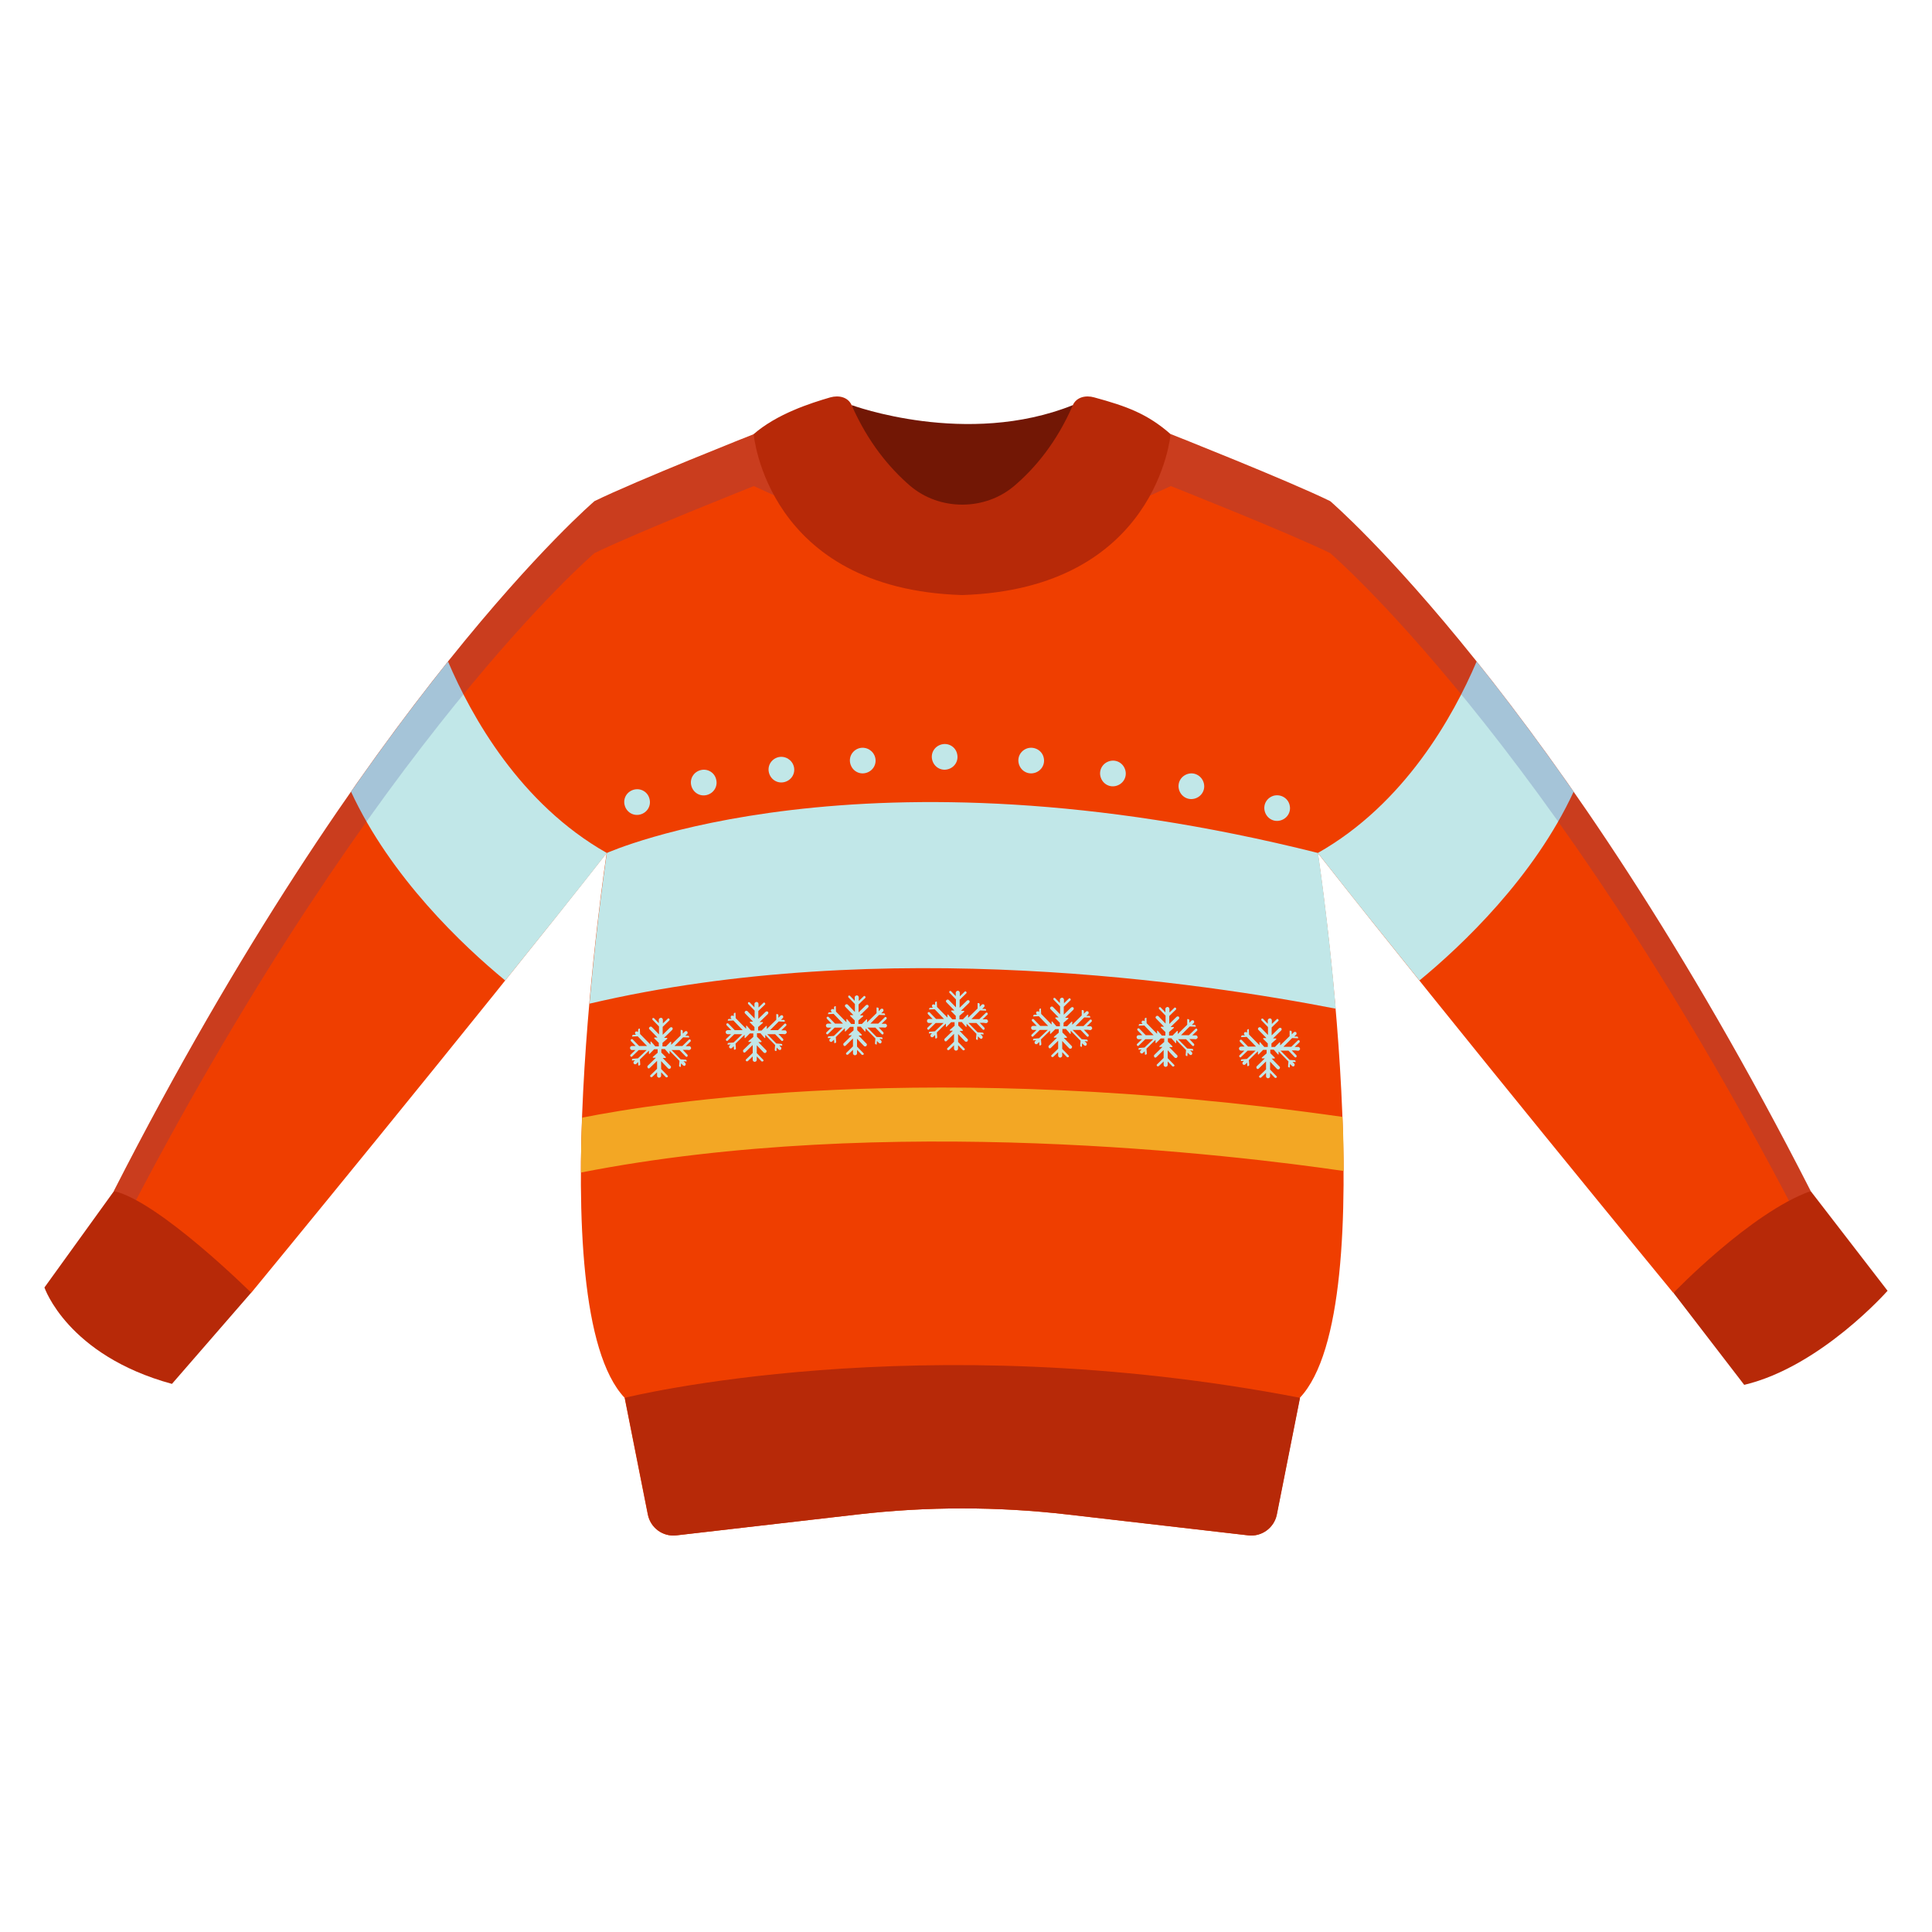 <?xml version="1.0" encoding="utf-8"?>
<!-- Generator: Adobe Illustrator 24.0.0, SVG Export Plug-In . SVG Version: 6.00 Build 0)  -->
<svg version="1.1" id="Layer_1" xmlns="http://www.w3.org/2000/svg" xmlns:xlink="http://www.w3.org/1999/xlink" x="0px" y="0px"
	 viewBox="0 0 1000 1000" style="enable-background:new 0 0 1000 1000;" xml:space="preserve">
<style type="text/css">
	.st0{display:none;}
	.st1{display:inline;fill:#7DA3C9;}
	.st2{display:inline;}
	.st3{fill:#721705;}
	.st4{fill:#EF3E00;}
	.st5{fill:#B72908;}
	.st6{fill:#C1E7E8;}
	.st7{fill:#F3A724;}
	.st8{opacity:0.2;}
	.st9{fill:#393994;}
</style>
<g class="st0">
	<rect x="0.5" y="0.5" class="st1" width="999" height="999"/>
	<path class="st2" d="M999,1v998H1V1H999 M1000,0H0v1000h1000V0L1000,0z"/>
</g>
<g>
	<path class="st3" d="M555.3,209.7c-54.9,22-114.4,0-114.4,0l-1,33l21.2,20.9l44.2,7.8l41.9-16.3l15.4-25.8L555.3,209.7z"/>
	<path class="st4" d="M937.2,616.5C806.5,360.1,688.5,259.4,688.5,259.4c-21.6-10.6-82.5-34.7-82.5-34.7l-107.9,58l-107.9-58
		c0,0-60.9,24.1-82.5,34.7c0,0-118,100.7-248.8,357.1c0,0,47,41.9,71.1,52.7c0,0,114.2-138.8,184-227.7c0,0-35.5,234.6,9.3,282
		l12,60.5c1.4,6.8,7.7,11.5,14.7,10.7l93.6-10.8c36.2-4.2,72.7-4.2,108.9,0l93.6,10.8c6.9,0.8,13.3-3.9,14.7-10.7l12-60.5
		c44.8-47.4,9.3-282,9.3-282c69.8,88.8,184,227.7,184,227.7C890.3,658.4,937.2,616.5,937.2,616.5z"/>
	<path class="st5" d="M323.4,723.5l12,60.5c1.4,6.8,7.7,11.5,14.7,10.7l93.6-10.8c36.2-4.2,72.7-4.2,108.9,0l93.6,10.8
		c6.9,0.8,13.3-3.9,14.7-10.7l12-60.5C475.7,685.4,323.4,723.5,323.4,723.5z"/>
	<path class="st6" d="M314.1,441.5c0,0-5.1,33.6-9,78c152.5-35.8,318.6-10.6,386.3,2.6c-3.9-45.6-9.2-80.6-9.2-80.6
		C446.1,382.2,314.1,441.5,314.1,441.5z"/>
	<path class="st6" d="M356.8,543.5c0.3-0.1,0.6-0.3,0.8-0.6c0.1-0.1,0.1-0.3,0.1-0.4c0-0.1,0-0.3-0.1-0.4c-0.1-0.1-0.1-0.2-0.2-0.3
		c-0.1-0.1-0.1-0.1-0.2-0.2c-0.1-0.1-0.2-0.1-0.3-0.1c-0.1,0-0.1,0-0.2,0l-1.8,0l2.5-2.4c0.2-0.2,0.2-0.6,0-0.9c0,0-0.1-0.1-0.1-0.1
		c-0.1-0.1-0.2-0.1-0.3-0.1l0,0c-0.1,0-0.2,0-0.2,0c-0.1,0-0.1,0.1-0.2,0.1l-3.4,3.3l-4.1,0l4.5-4.5l2.6,0.1l0,0l0,0h0c0,0,0,0,0,0
		c0,0,0,0,0.1,0c0,0,0,0,0.1,0c0,0,0,0,0,0c0,0,0,0,0.1,0c0,0,0,0,0.1,0c0,0,0,0,0.1,0c0,0,0,0,0,0c0,0,0,0,0,0c0,0,0,0,0,0
		c0,0,0,0,0,0c0,0,0,0,0,0c0,0,0,0,0-0.1c0,0,0,0,0,0c0,0,0,0,0-0.1c0,0,0,0,0,0c0,0,0-0.1,0-0.1c0-0.3-0.2-0.6-0.6-0.6l-1.4,0l1-1
		c0.1-0.1,0.2-0.3,0.2-0.4c0-0.1,0-0.1,0-0.2c0-0.2-0.1-0.4-0.2-0.6c-0.1-0.1-0.3-0.2-0.4-0.2c-0.1,0-0.1,0-0.2,0
		c-0.1,0-0.1,0-0.2,0c-0.2,0-0.3,0.1-0.4,0.2l-0.7,0.7l-0.4,0.4l0-1.3c0-0.3-0.3-0.6-0.6-0.6h0c0,0,0,0-0.1,0c0,0,0,0-0.1,0
		c0,0,0,0-0.1,0c0,0,0,0,0,0c0,0,0,0-0.1,0c0,0,0,0,0,0c0,0,0,0-0.1,0c0,0,0,0,0,0c0,0,0,0,0,0c0,0,0,0,0,0.1c0,0,0,0,0,0
		c0,0,0,0,0,0.1c0,0,0,0,0,0c0,0,0,0,0,0.1c0,0,0,0,0,0c0,0,0,0.1,0,0.1l0,0l0,2.5l-4.9,4.8l0-1.4c0,0,0-0.1,0-0.1c0,0,0,0,0,0
		c0,0,0,0,0-0.1c0,0,0,0,0,0c0,0,0,0,0,0c0,0,0,0-0.1,0c0,0,0,0,0,0c0,0-0.1,0-0.1,0c0,0,0,0,0,0c0,0,0,0,0,0c0,0,0,0-0.1,0
		c0,0,0,0,0,0c0,0-0.1,0-0.1,0.1l-1.4,1.4l-0.9,0.9l-1.8,0l0-1.8l0.9-0.8l1.5-1.3c0.1-0.1,0.1-0.1,0.1-0.2c0,0,0-0.1,0-0.1
		c0-0.1-0.1-0.2-0.3-0.2l-1.4,0l4.2-4.1c0.1-0.1,0.1-0.2,0.2-0.3c0-0.1,0.1-0.2,0.1-0.3c0-0.2-0.1-0.4-0.2-0.6
		c-0.3-0.3-0.8-0.3-1.2,0l-3.8,3.7l0-4.1l3.4-3.3c0,0,0.1-0.1,0.1-0.1c0-0.1,0.1-0.1,0.1-0.2c0-0.2,0-0.4-0.2-0.6
		c-0.1-0.1-0.3-0.2-0.4-0.2c0,0-0.1,0-0.1,0c-0.1,0-0.2,0-0.2,0.1c0,0-0.1,0-0.1,0.1l-2.5,2.4l0-1.8c0-0.4-0.2-0.7-0.4-0.9
		c-0.2-0.1-0.4-0.2-0.6-0.2l0,0l0,0c-0.4,0-0.8,0.3-1,0.6c-0.1,0.1-0.1,0.3-0.1,0.4l0,1.8l-2.4-2.5c0,0-0.1-0.1-0.1-0.1
		c-0.1,0-0.1-0.1-0.2-0.1c0,0-0.1,0-0.1,0c-0.1,0-0.2,0-0.2,0c-0.1,0-0.1,0.1-0.2,0.1c0,0-0.1,0.1-0.1,0.1c-0.1,0.2-0.1,0.5,0,0.7
		c0,0,0,0.1,0.1,0.1l3.3,3.4l0,4.1l-3.7-3.8c-0.3-0.3-0.8-0.3-1.2,0c-0.2,0.2-0.2,0.4-0.3,0.6c0,0.1,0,0.2,0.1,0.3
		c0,0.1,0.1,0.2,0.2,0.3l4.1,4.2l-1.4,0c-0.1,0-0.2,0.1-0.3,0.2c0,0,0,0.1,0,0.1c0,0.1,0,0.2,0.1,0.2l1.4,1.4l0.9,0.9l0,1.8l-1.8,0
		l-0.8-0.9l-1.3-1.5c0,0-0.1,0-0.1-0.1c0,0,0,0,0,0c0,0,0,0-0.1,0c0,0,0,0,0,0c0,0,0,0,0,0c0,0-0.1,0-0.1,0c0,0,0,0,0,0
		c0,0,0,0-0.1,0c0,0,0,0,0,0c0,0,0,0,0,0c0,0,0,0,0,0.1c0,0,0,0,0,0c0,0,0,0.1,0,0.1l0,1.4l-5.4-5.5l-0.1-2.5c0,0,0-0.1,0-0.1
		c0,0,0,0,0,0c0,0,0,0,0-0.1c0,0,0,0,0,0c0,0,0,0,0-0.1c0,0,0,0,0,0c0,0,0,0,0,0c0,0,0,0,0,0c0,0,0,0,0,0c0,0,0,0,0,0c0,0,0,0-0.1,0
		c0,0,0,0,0,0c0,0,0,0,0,0c0,0,0,0-0.1,0c0,0,0,0,0,0c0,0,0,0,0,0c0,0,0,0-0.1,0c0,0,0,0,0,0c-0.2,0-0.4,0.1-0.5,0.3
		c-0.1,0.1-0.1,0.2-0.1,0.3l0,1.3l-0.1-0.2c-0.1-0.1-0.2-0.1-0.3-0.2c-0.1,0-0.1,0-0.2,0c-0.1,0-0.1,0-0.2,0l0,0c-0.1,0-0.1,0-0.2,0
		c-0.1,0-0.1,0-0.2,0c-0.1,0-0.1,0-0.1,0.1c0,0-0.1,0.1-0.1,0.1c-0.3,0.3-0.3,0.8,0,1.2l0.1,0.1l0.2,0.2l-1.4,0c0,0-0.1,0-0.1,0
		c-0.1,0-0.2,0.1-0.3,0.2c-0.1,0.1-0.2,0.3-0.2,0.4c0,0,0,0.1,0,0.1c0,0,0,0,0,0c0,0,0,0,0,0.1c0,0,0,0,0,0c0,0,0,0,0,0.1
		c0,0,0,0,0,0c0,0,0,0,0,0c0,0,0,0,0,0c0,0,0,0,0,0c0,0,0,0,0,0c0,0,0,0,0.1,0c0,0,0,0,0,0c0,0,0,0,0.1,0c0,0,0,0,0.1,0
		c0,0,0,0,0.1,0c0,0,0,0,0,0l2.5-0.1l2.4,2.5l2.4,2.5l-4.1,0l-3.3-3.4c-0.1-0.1-0.1-0.1-0.2-0.1c-0.1-0.1-0.3-0.1-0.5,0
		c-0.1,0-0.1,0.1-0.2,0.1c-0.2,0.2-0.2,0.6,0,0.9l2.4,2.5l-1.8,0c-0.4,0-0.7,0.2-0.9,0.4c-0.1,0.2-0.2,0.3-0.2,0.6c0,0,0,0,0,0l0,0
		l0,0c0,0.4,0.2,0.7,0.4,0.9c0.2,0.1,0.4,0.2,0.6,0.2l1.8,0l-2.5,2.4c-0.1,0.1-0.1,0.2-0.2,0.3c0,0.2,0,0.4,0.2,0.6
		c0.1,0.1,0.2,0.1,0.3,0.2c0,0,0.1,0,0.1,0c0,0,0.1,0,0.1,0c0.1,0,0.2-0.1,0.3-0.2l3.4-3.3l4.1,0l-2.7,2.6l-1.8,1.7l-2.6,0.2
		c-0.1,0-0.2,0.1-0.3,0.1c-0.1,0.1-0.2,0.2-0.2,0.4c0,0,0,0.1,0,0.1c0,0,0,0.1,0,0.1c0,0,0,0,0,0c0,0,0,0,0,0.1c0,0,0,0,0,0
		c0,0,0,0,0,0.1c0,0,0,0,0,0c0,0,0,0,0,0c0,0,0,0,0,0c0,0,0,0,0,0c0,0,0,0,0,0c0,0,0,0,0.1,0c0,0,0,0,0,0c0,0,0,0,0.1,0
		c0,0,0,0,0.1,0c0,0,0,0,0,0c0,0,0,0,0.1,0l1.2-0.1l-0.6,0.6c0,0-0.1,0.1-0.1,0.1c-0.1,0.1-0.1,0.3-0.1,0.5c0,0.2,0,0.3,0.1,0.5
		c0,0,0.1,0.1,0.1,0.1c0.1,0.1,0.2,0.1,0.3,0.2c0.1,0,0.2,0.1,0.3,0.1c0.2,0,0.4-0.1,0.6-0.2l1-1l0.1,1.5c0,0,0,0.1,0,0.1l0,0
		c0,0,0,0,0,0c0,0,0,0,0,0.1c0,0,0,0,0,0c0,0,0,0,0,0.1c0,0,0,0,0,0c0,0,0,0,0,0c0,0,0,0,0,0c0,0,0,0,0,0c0,0,0,0,0,0c0,0,0,0,0,0
		c0,0,0,0,0.1,0c0,0,0,0,0,0c0,0,0,0,0.1,0c0,0,0,0,0.1,0c0,0,0,0,0,0c0,0,0,0,0.1,0l0,0l0,0c0.2,0,0.4-0.1,0.5-0.3
		c0.1-0.1,0.1-0.2,0.1-0.3l-0.2-2.5l4.7-4.6l0,1.4c0,0,0,0.1,0,0.1c0,0,0,0,0,0c0,0,0,0,0,0.1c0,0,0,0,0,0c0,0,0,0,0.1,0.1
		c0,0,0,0,0,0c0,0,0.1,0,0.1,0c0,0,0,0,0,0c0,0,0,0,0,0c0,0,0,0,0.1,0c0,0,0,0,0,0c0,0,0.1,0,0.1-0.1l1.4-1.4l0.9-0.9l1.8,0l0,1.8
		l-0.9,0.8l-1.5,1.3c0,0-0.1,0.1-0.1,0.1c0,0,0,0.1,0,0.1c0,0,0,0.1,0,0.1c0,0,0,0,0,0.1c0,0.1,0.1,0.1,0.2,0.1l1.4,0l-4.2,4.1
		c0,0-0.1,0.1-0.1,0.1c-0.1,0.1-0.1,0.2-0.1,0.3c0,0.1,0,0.1,0,0.2c0,0.2,0.1,0.4,0.2,0.6c0,0,0.1,0.1,0.1,0.1
		c0.1,0.1,0.2,0.1,0.3,0.1c0,0,0.1,0,0.1,0s0.1,0,0.1,0c0.1,0,0.2-0.1,0.3-0.1c0,0,0.1-0.1,0.1-0.1l3.8-3.7l0,4.1l-3.4,3.3
		c0,0-0.1,0.1-0.1,0.1c-0.2,0.2-0.1,0.6,0.1,0.8c0.2,0.2,0.6,0.2,0.9,0l2.5-2.4l0,1.8c0,0.3,0.1,0.5,0.3,0.7
		c0.1,0.1,0.3,0.2,0.5,0.3c0.1,0,0.1,0,0.2,0c0,0,0,0,0,0l0,0l0,0c0.4,0,0.7-0.2,0.9-0.4c0.1-0.2,0.2-0.4,0.2-0.6l0-1.8l2.4,2.5
		c0.2,0.2,0.6,0.2,0.9,0c0.1-0.1,0.2-0.3,0.2-0.4c0,0,0-0.1,0-0.1c0-0.1-0.1-0.2-0.2-0.3l-3.3-3.4l0-4.1l1.2,1.3l2.4,2.5
		c0.1,0.1,0.2,0.1,0.3,0.2c0.1,0,0.1,0,0.2,0c0.1,0,0.1,0,0.2,0c0,0,0.1,0,0.1,0c0.2,0,0.3-0.1,0.4-0.2c0.2-0.2,0.2-0.4,0.3-0.6
		c0-0.1,0-0.1,0-0.2c0-0.2-0.1-0.3-0.2-0.4l-4.1-4.2l1.4,0c0.2,0,0.4-0.3,0.2-0.5l-1.4-1.4l-0.9-0.9l0-1.8l1.8,0l0.8,0.9l1.3,1.5
		c0,0,0.1,0,0.1,0.1c0,0,0,0,0,0c0,0,0,0,0.1,0c0,0,0,0,0,0c0,0,0,0,0,0c0,0,0.1,0,0.1,0l0,0c0,0,0.1,0,0.1,0c0,0,0,0,0,0
		c0,0,0,0,0-0.1c0,0,0,0,0,0c0,0,0-0.1,0-0.1l0-1.4l5.1,5.2l-0.2,2.5c0,0.1,0,0.2,0,0.2c0.1,0.2,0.3,0.4,0.5,0.4c0,0,0,0,0,0
		c0,0,0,0,0,0c0,0,0,0,0.1,0c0,0,0,0,0.1,0c0,0,0,0,0,0c0,0,0,0,0.1,0c0,0,0,0,0,0c0,0,0,0,0.1,0c0,0,0,0,0,0c0,0,0,0,0,0
		c0,0,0,0,0,0c0,0,0,0,0-0.1c0,0,0,0,0,0c0,0,0,0,0-0.1c0,0,0,0,0,0c0,0,0-0.1,0-0.1l0.1-1.5l1,1c0.1,0.1,0.2,0.1,0.3,0.2
		c0.1,0,0.2,0.1,0.3,0.1c0.1,0,0.2,0,0.4-0.1c0.1,0,0.2-0.1,0.2-0.2c0.3-0.3,0.3-0.8,0-1.2l-0.9-0.9l1.2,0.1c0,0,0,0,0,0
		c0,0,0,0,0,0c0,0,0,0,0.1,0c0,0,0,0,0.1,0c0,0,0,0,0,0c0,0,0,0,0.1,0c0,0,0,0,0,0c0,0,0,0,0.1,0c0,0,0,0,0,0c0,0,0,0,0,0
		c0,0,0,0,0,0c0,0,0,0,0-0.1c0,0,0,0,0,0c0,0,0,0,0-0.1c0,0,0,0,0,0c0,0,0-0.1,0-0.1c0-0.3-0.2-0.6-0.5-0.6l-2.6-0.2l-4.7-4.8l4.1,0
		l3.3,3.4c0.1,0.1,0.1,0.1,0.2,0.1c0.1,0,0.2,0,0.2,0h0c0,0,0,0,0,0c0.1,0,0.1,0,0.2,0c0,0,0.1,0,0.1-0.1c0,0,0.1,0,0.1-0.1
		c0.2-0.2,0.2-0.6,0-0.9l-2.4-2.5l1.8,0C356.7,543.5,356.7,543.5,356.8,543.5z"/>
	<path class="st6" d="M406.3,535.3c0.3-0.1,0.6-0.3,0.8-0.6c0.1-0.1,0.1-0.3,0.1-0.4c0-0.1,0-0.3-0.1-0.4c-0.1-0.1-0.1-0.2-0.2-0.3
		c-0.1-0.1-0.1-0.1-0.2-0.2c-0.1-0.1-0.2-0.1-0.3-0.1c-0.1,0-0.1,0-0.2,0l-1.8,0l2.5-2.4c0.2-0.2,0.2-0.6,0-0.9c0,0-0.1-0.1-0.1-0.1
		c-0.1-0.1-0.2-0.1-0.3-0.1l0,0c-0.1,0-0.2,0-0.2,0c-0.1,0-0.1,0.1-0.2,0.1l-3.4,3.3l-4.1,0l4.5-4.5l2.6,0.1l0,0l0,0l0,0
		c0,0,0,0,0,0c0,0,0,0,0.1,0c0,0,0,0,0.1,0c0,0,0,0,0,0c0,0,0,0,0.1,0c0,0,0,0,0.1,0c0,0,0,0,0.1,0c0,0,0,0,0,0c0,0,0,0,0,0
		c0,0,0,0,0,0c0,0,0,0,0,0c0,0,0,0,0,0c0,0,0,0,0-0.1c0,0,0,0,0,0c0,0,0,0,0-0.1c0,0,0,0,0,0c0,0,0-0.1,0-0.1c0-0.3-0.2-0.6-0.6-0.6
		l-1.4,0l1-1c0.1-0.1,0.2-0.3,0.2-0.4c0-0.1,0-0.1,0-0.2c0-0.2-0.1-0.4-0.2-0.6c-0.1-0.1-0.3-0.2-0.4-0.2c-0.1,0-0.1,0-0.2,0
		c-0.1,0-0.1,0-0.2,0c-0.2,0-0.3,0.1-0.4,0.2l-0.7,0.7l-0.4,0.4l0-1.3c0-0.3-0.2-0.6-0.6-0.6h0c0,0,0,0-0.1,0c0,0,0,0-0.1,0
		c0,0,0,0-0.1,0c0,0,0,0,0,0c0,0,0,0-0.1,0c0,0,0,0,0,0c0,0,0,0-0.1,0c0,0,0,0,0,0c0,0,0,0,0,0c0,0,0,0,0,0.1c0,0,0,0,0,0
		c0,0,0,0,0,0.1c0,0,0,0,0,0c0,0,0,0,0,0.1c0,0,0,0,0,0c0,0,0,0.1,0,0.1l0,0l0,2.5l-4.9,4.8l0-1.4c0,0,0-0.1,0-0.1c0,0,0,0,0,0
		c0,0,0,0,0-0.1c0,0,0,0,0,0c0,0,0,0,0,0c0,0,0,0-0.1,0c0,0,0,0,0,0c0,0-0.1,0-0.1,0c0,0,0,0,0,0c0,0,0,0,0,0c0,0,0,0-0.1,0
		c0,0,0,0,0,0c0,0-0.1,0-0.1,0.1l-1.4,1.4l-0.9,0.9l-1.8,0l0-1.8l0.9-0.8l1.5-1.3c0.1-0.1,0.1-0.1,0.1-0.2c0,0,0-0.1,0-0.1
		c0-0.1-0.1-0.2-0.3-0.2l-1.4,0l4.2-4.1c0.1-0.1,0.1-0.2,0.2-0.3c0-0.1,0.1-0.2,0.1-0.3c0-0.2-0.1-0.4-0.2-0.6
		c-0.3-0.3-0.8-0.3-1.2,0l-3.8,3.7l0-4.1l3.4-3.3c0,0,0.1-0.1,0.1-0.1c0-0.1,0.1-0.1,0.1-0.2c0-0.2,0-0.4-0.2-0.6
		c-0.1-0.1-0.3-0.2-0.4-0.2c0,0-0.1,0-0.1,0c-0.1,0-0.2,0-0.2,0.1c0,0-0.1,0-0.1,0.1l-2.5,2.4l0-1.8c0-0.4-0.2-0.7-0.4-0.9
		c-0.2-0.1-0.4-0.2-0.6-0.2l0,0l0,0c-0.4,0-0.8,0.3-1,0.6c-0.1,0.1-0.1,0.3-0.1,0.4l0,1.8l-2.4-2.5c0,0-0.1-0.1-0.1-0.1
		c-0.1,0-0.1-0.1-0.2-0.1c0,0-0.1,0-0.1,0c-0.1,0-0.2,0-0.2,0c-0.1,0-0.1,0.1-0.2,0.1c0,0-0.1,0.1-0.1,0.1c-0.1,0.2-0.1,0.5,0,0.7
		c0,0,0,0.1,0.1,0.1l3.3,3.4l0,4.1l-3.7-3.8c-0.3-0.3-0.8-0.3-1.2,0c-0.2,0.2-0.2,0.4-0.3,0.6c0,0.1,0,0.2,0.1,0.3
		c0,0.1,0.1,0.2,0.2,0.3l4.1,4.2l-1.4,0c-0.1,0-0.2,0.1-0.3,0.2c0,0,0,0,0,0.1c0,0.1,0,0.2,0.1,0.2l1.4,1.4l0.9,0.9l0,1.8l-1.8,0
		l-0.8-0.9l-1.3-1.5c0,0-0.1,0-0.1-0.1c0,0,0,0,0,0c0,0,0,0-0.1,0c0,0,0,0,0,0c0,0,0,0,0,0c0,0-0.1,0-0.1,0c0,0,0,0,0,0
		c0,0,0,0-0.1,0c0,0,0,0,0,0c0,0,0,0,0,0c0,0,0,0,0,0.1c0,0,0,0,0,0c0,0,0,0.1,0,0.1l0,1.4l-5.4-5.5l-0.1-2.5c0,0,0-0.1,0-0.1
		c0,0,0,0,0,0c0,0,0-0.1,0-0.1c0,0,0,0,0,0c0,0,0,0,0-0.1c0,0,0,0,0,0c0,0,0,0,0,0c0,0,0,0,0,0c0,0,0,0,0,0c0,0,0,0,0,0
		c0,0,0,0-0.1,0c0,0,0,0,0,0c0,0,0,0,0,0c0,0,0,0-0.1,0c0,0,0,0,0,0c0,0,0,0,0,0c0,0,0,0-0.1,0c0,0,0,0,0,0c-0.2,0-0.4,0.1-0.5,0.3
		c-0.1,0.1-0.1,0.2-0.1,0.3l0,1.3l-0.1-0.2c-0.1-0.1-0.2-0.1-0.3-0.2c-0.1,0-0.1,0-0.2,0c-0.1,0-0.1,0-0.2,0l0,0c-0.1,0-0.1,0-0.2,0
		c-0.1,0-0.1,0-0.2,0c-0.1,0-0.1,0-0.1,0.1c0,0-0.1,0.1-0.1,0.1c-0.3,0.3-0.3,0.8,0,1.2l0.1,0.1l0.2,0.2l-1.4,0c0,0-0.1,0-0.1,0
		c-0.1,0-0.2,0.1-0.3,0.2c-0.1,0.1-0.2,0.3-0.2,0.4c0,0,0,0.1,0,0.1c0,0,0,0,0,0c0,0,0,0,0,0.1c0,0,0,0,0,0c0,0,0,0,0,0.1
		c0,0,0,0,0,0c0,0,0,0,0,0c0,0,0,0,0,0c0,0,0,0,0,0c0,0,0,0,0,0c0,0,0,0,0.1,0c0,0,0,0,0,0c0,0,0,0,0.1,0c0,0,0,0,0.1,0
		c0,0,0,0,0.1,0c0,0,0,0,0,0l2.5-0.1l2.4,2.5l2.4,2.5l-4.1,0l-3.3-3.4c-0.1-0.1-0.1-0.1-0.2-0.1c-0.1-0.1-0.3-0.1-0.5,0
		c-0.1,0-0.1,0.1-0.2,0.1c-0.2,0.2-0.2,0.6,0,0.9l2.4,2.5l-1.8,0c-0.4,0-0.7,0.2-0.9,0.4c-0.1,0.2-0.2,0.3-0.2,0.6c0,0,0,0,0,0l0,0
		l0,0c0,0.4,0.2,0.7,0.4,0.9c0.2,0.1,0.4,0.2,0.6,0.2l1.8,0l-2.5,2.4c-0.1,0.1-0.1,0.2-0.2,0.3c0,0.2,0,0.4,0.2,0.6
		c0.1,0.1,0.2,0.1,0.3,0.2c0,0,0.1,0,0.1,0s0.1,0,0.1,0c0.1,0,0.2-0.1,0.3-0.2l3.4-3.3l4.1,0l-2.7,2.6l-1.8,1.7l-2.6,0.2
		c-0.1,0-0.2,0.1-0.3,0.1c-0.1,0.1-0.2,0.2-0.2,0.4c0,0,0,0.1,0,0.1c0,0,0,0.1,0,0.1c0,0,0,0,0,0c0,0,0,0,0,0.1c0,0,0,0,0,0
		c0,0,0,0,0,0.1c0,0,0,0,0,0c0,0,0,0,0,0c0,0,0,0,0,0c0,0,0,0,0,0c0,0,0,0,0,0c0,0,0,0,0.1,0c0,0,0,0,0,0c0,0,0,0,0.1,0
		c0,0,0,0,0.1,0c0,0,0,0,0,0c0,0,0,0,0.1,0l1.2-0.1l-0.6,0.6c0,0-0.1,0.1-0.1,0.1c-0.1,0.1-0.1,0.3-0.1,0.5c0,0.2,0,0.3,0.1,0.5
		c0,0,0.1,0.1,0.1,0.1c0.1,0.1,0.2,0.1,0.3,0.2c0.1,0,0.2,0.1,0.3,0.1c0.2,0,0.4-0.1,0.6-0.2l1-1l0.1,1.5c0,0,0,0.1,0,0.1l0,0
		c0,0,0,0,0,0c0,0,0,0,0,0.1c0,0,0,0,0,0c0,0,0,0,0,0.1c0,0,0,0,0,0c0,0,0,0,0,0c0,0,0,0,0,0c0,0,0,0,0,0c0,0,0,0,0,0c0,0,0,0,0,0
		c0,0,0,0,0.1,0c0,0,0,0,0,0c0,0,0,0,0.1,0c0,0,0,0,0.1,0c0,0,0,0,0,0c0,0,0,0,0.1,0l0,0l0,0c0.2,0,0.4-0.1,0.5-0.3
		c0.1-0.1,0.1-0.2,0.1-0.3l-0.2-2.5l4.7-4.6l0,1.4c0,0,0,0.1,0,0.1c0,0,0,0,0,0c0,0,0,0,0,0.1c0,0,0,0,0,0c0,0,0,0,0.1,0.1
		c0,0,0,0,0,0c0,0,0.1,0,0.1,0c0,0,0,0,0,0c0,0,0,0,0,0c0,0,0,0,0.1,0c0,0,0,0,0,0c0,0,0.1,0,0.1-0.1l1.4-1.4l0.9-0.9l1.8,0l0,1.8
		l-0.9,0.8l-1.5,1.3c0,0-0.1,0.1-0.1,0.1c0,0,0,0.1,0,0.1c0,0,0,0.1,0,0.1c0,0,0,0,0,0.1c0,0.1,0.1,0.1,0.2,0.1l1.4,0l-4.2,4.1
		c0,0-0.1,0.1-0.1,0.1c-0.1,0.1-0.1,0.2-0.1,0.3c0,0.1,0,0.1,0,0.2c0,0.2,0.1,0.4,0.2,0.6c0,0,0.1,0.1,0.1,0.1
		c0.1,0.1,0.2,0.1,0.3,0.1c0,0,0.1,0,0.1,0c0,0,0.1,0,0.1,0c0.1,0,0.2-0.1,0.3-0.1c0,0,0.1-0.1,0.1-0.1l3.8-3.7l0,4.1l-3.4,3.3
		c0,0-0.1,0.1-0.1,0.1c-0.2,0.2-0.1,0.6,0.1,0.8c0.2,0.2,0.6,0.2,0.9,0l2.5-2.4l0,1.8c0,0.3,0.1,0.5,0.3,0.7
		c0.1,0.1,0.3,0.2,0.5,0.3c0.1,0,0.1,0,0.2,0c0,0,0,0,0,0l0,0l0,0c0.4,0,0.7-0.2,0.9-0.4c0.1-0.2,0.2-0.4,0.2-0.6l0-1.8l2.4,2.5
		c0.2,0.2,0.6,0.2,0.9,0c0.1-0.1,0.2-0.3,0.2-0.4c0,0,0-0.1,0-0.1c0-0.1-0.1-0.2-0.2-0.3l-3.3-3.4l0-4.1l1.2,1.3l2.4,2.5
		c0.1,0.1,0.2,0.1,0.3,0.2c0.1,0,0.1,0,0.2,0c0.1,0,0.1,0,0.2,0c0,0,0.1,0,0.1,0c0.2,0,0.3-0.1,0.4-0.2c0.2-0.2,0.2-0.4,0.3-0.6
		c0-0.1,0-0.1,0-0.2c0-0.2-0.1-0.3-0.2-0.4l-4.1-4.2l1.4,0c0.2,0,0.4-0.3,0.2-0.5l-1.4-1.4l-0.9-0.9l0-1.8l1.8,0l0.8,0.9l1.3,1.5
		c0,0,0.1,0,0.1,0.1c0,0,0,0,0,0c0,0,0,0,0.1,0c0,0,0,0,0,0c0,0,0,0,0,0c0,0,0.1,0,0.1,0l0,0c0,0,0.1,0,0.1,0c0,0,0,0,0,0
		c0,0,0,0,0-0.1c0,0,0,0,0,0c0,0,0-0.1,0-0.1l0-1.4l5.1,5.2l-0.2,2.5c0,0.1,0,0.2,0,0.2c0.1,0.2,0.3,0.4,0.5,0.4c0,0,0,0,0,0
		c0,0,0,0,0,0c0,0,0,0,0.1,0c0,0,0,0,0.1,0c0,0,0,0,0,0c0,0,0,0,0.1,0c0,0,0,0,0,0c0,0,0,0,0.1,0c0,0,0,0,0,0c0,0,0,0,0,0
		c0,0,0,0,0,0c0,0,0,0,0-0.1c0,0,0,0,0,0c0,0,0,0,0-0.1c0,0,0,0,0,0c0,0,0-0.1,0-0.1l0.1-1.5l1,1c0.1,0.1,0.2,0.1,0.3,0.2
		c0.1,0,0.2,0.1,0.3,0.1c0.1,0,0.2,0,0.4-0.1c0.1,0,0.2-0.1,0.2-0.2c0.3-0.3,0.3-0.8,0-1.2l-0.9-0.9l1.2,0.1c0,0,0,0,0,0
		c0,0,0,0,0,0c0,0,0,0,0.1,0c0,0,0,0,0.1,0c0,0,0,0,0,0c0,0,0,0,0.1,0c0,0,0,0,0,0c0,0,0,0,0.1,0c0,0,0,0,0,0c0,0,0,0,0,0
		c0,0,0,0,0,0c0,0,0,0,0-0.1c0,0,0,0,0,0c0,0,0,0,0-0.1c0,0,0,0,0,0c0,0,0-0.1,0-0.1c0-0.3-0.2-0.6-0.5-0.6l-2.6-0.2l-4.7-4.8l4.1,0
		l3.3,3.4c0.1,0.1,0.1,0.1,0.2,0.1c0.1,0,0.2,0,0.2,0h0c0,0,0,0,0,0c0.1,0,0.1,0,0.2,0c0,0,0.1,0,0.1-0.1c0,0,0.1,0,0.1-0.1
		c0.2-0.2,0.2-0.6,0-0.9l-2.4-2.5l1.8,0C406.2,535.3,406.2,535.3,406.3,535.3z"/>
	<path class="st6" d="M458.2,531.9c0.3-0.1,0.6-0.3,0.8-0.6c0.1-0.1,0.1-0.3,0.1-0.4c0-0.1,0-0.3-0.1-0.4c-0.1-0.1-0.1-0.2-0.2-0.3
		c-0.1-0.1-0.1-0.1-0.2-0.2c-0.1-0.1-0.2-0.1-0.3-0.1c-0.1,0-0.1,0-0.2,0l-1.8,0l2.5-2.4c0.2-0.2,0.2-0.6,0-0.9c0,0-0.1-0.1-0.1-0.1
		c-0.1-0.1-0.2-0.1-0.3-0.1l0,0c-0.1,0-0.2,0-0.2,0c-0.1,0-0.1,0.1-0.2,0.1l-3.4,3.3l-4.1,0l4.5-4.5l2.6,0.1l0,0l0,0l0,0
		c0,0,0,0,0,0c0,0,0,0,0.1,0c0,0,0,0,0.1,0l0,0c0,0,0,0,0.1,0c0,0,0,0,0.1,0c0,0,0,0,0.1,0c0,0,0,0,0,0c0,0,0,0,0,0c0,0,0,0,0,0
		c0,0,0,0,0,0c0,0,0,0,0,0c0,0,0,0,0-0.1c0,0,0,0,0,0c0,0,0,0,0-0.1c0,0,0,0,0,0c0,0,0-0.1,0-0.1c0-0.3-0.2-0.6-0.6-0.6l-1.4,0l1-1
		c0.1-0.1,0.2-0.3,0.2-0.4c0-0.1,0-0.1,0-0.2c0-0.2-0.1-0.4-0.2-0.6c-0.1-0.1-0.3-0.2-0.4-0.2c-0.1,0-0.1,0-0.2,0
		c-0.1,0-0.1,0-0.2,0c-0.2,0-0.3,0.1-0.4,0.2l-0.7,0.7l-0.4,0.4l0-1.3c0-0.3-0.2-0.6-0.6-0.6c0,0,0,0,0,0c0,0,0,0-0.1,0
		c0,0,0,0-0.1,0c0,0,0,0-0.1,0c0,0,0,0,0,0c0,0,0,0-0.1,0c0,0,0,0,0,0c0,0,0,0-0.1,0c0,0,0,0,0,0l0,0c0,0,0,0,0,0.1c0,0,0,0,0,0
		c0,0,0,0,0,0.1c0,0,0,0,0,0c0,0,0,0,0,0.1c0,0,0,0,0,0c0,0,0,0.1,0,0.1c0,0,0,0,0,0l0,2.5l-4.9,4.8l0-1.4c0,0,0-0.1,0-0.1
		c0,0,0,0,0,0c0,0,0,0,0-0.1c0,0,0,0,0,0c0,0,0,0,0,0c0,0,0,0-0.1,0c0,0,0,0,0,0c0,0-0.1,0-0.1,0c0,0,0,0,0,0c0,0,0,0,0,0
		c0,0,0,0-0.1,0c0,0,0,0,0,0c0,0-0.1,0-0.1,0.1l-1.4,1.4l-0.9,0.9l-1.8,0l0-1.8l0.9-0.8l1.5-1.3c0.1-0.1,0.1-0.1,0.1-0.2
		c0,0,0-0.1,0-0.1c0-0.1-0.1-0.2-0.3-0.2l-1.4,0l4.2-4.1c0.1-0.1,0.1-0.2,0.2-0.3c0-0.1,0.1-0.2,0.1-0.3c0-0.2-0.1-0.4-0.2-0.6
		c-0.3-0.3-0.8-0.3-1.2,0l-3.8,3.7l0-4.1l3.4-3.3c0,0,0.1-0.1,0.1-0.1c0-0.1,0.1-0.1,0.1-0.2c0-0.2,0-0.4-0.2-0.6
		c-0.1-0.1-0.3-0.2-0.4-0.2c0,0-0.1,0-0.1,0c-0.1,0-0.2,0-0.2,0.1c0,0-0.1,0-0.1,0.1l-2.5,2.4l0-1.8c0-0.4-0.2-0.7-0.4-0.9
		c-0.2-0.1-0.4-0.2-0.6-0.2l0,0l0,0c-0.4,0-0.8,0.3-1,0.6c-0.1,0.1-0.1,0.3-0.1,0.4l0,1.8l-2.4-2.5c0,0-0.1-0.1-0.1-0.1
		c-0.1,0-0.1-0.1-0.2-0.1c0,0-0.1,0-0.1,0c-0.1,0-0.2,0-0.2,0c-0.1,0-0.1,0.1-0.2,0.1c0,0-0.1,0.1-0.1,0.1c-0.1,0.2-0.1,0.5,0,0.7
		c0,0,0,0.1,0.1,0.1l3.3,3.4l0,4.1l-3.7-3.8c-0.3-0.3-0.8-0.3-1.2,0c-0.2,0.2-0.2,0.4-0.3,0.6c0,0.1,0,0.2,0.1,0.3
		c0,0.1,0.1,0.2,0.2,0.3l4.1,4.2l-1.4,0c-0.1,0-0.2,0.1-0.3,0.2c0,0,0,0.1,0,0.1c0,0.1,0,0.2,0.1,0.2l1.4,1.4l0.9,0.9l0,1.8l-1.8,0
		l-0.8-0.9l-1.3-1.5c0,0-0.1,0-0.1-0.1c0,0,0,0,0,0c0,0,0,0-0.1,0c0,0,0,0,0,0c0,0,0,0,0,0c0,0-0.1,0-0.1,0c0,0,0,0,0,0
		c0,0,0,0-0.1,0c0,0,0,0,0,0c0,0,0,0,0,0c0,0,0,0,0,0.1c0,0,0,0,0,0c0,0,0,0.1,0,0.1l0,1.4l-5.4-5.5l-0.1-2.5c0,0,0-0.1,0-0.1
		c0,0,0,0,0,0c0,0,0-0.1,0-0.1c0,0,0,0,0,0c0,0,0,0,0-0.1c0,0,0,0,0,0c0,0,0,0,0,0c0,0,0,0,0,0c0,0,0,0,0,0c0,0,0,0,0,0
		c0,0,0,0-0.1,0c0,0,0,0,0,0c0,0,0,0,0,0c0,0,0,0-0.1,0c0,0,0,0,0,0c0,0,0,0,0,0c0,0,0,0-0.1,0c0,0,0,0,0,0c-0.2,0-0.4,0.1-0.5,0.3
		c-0.1,0.1-0.1,0.2-0.1,0.3l0,1.3l-0.1-0.2c-0.1-0.1-0.2-0.1-0.3-0.2c-0.1,0-0.1,0-0.2,0c-0.1,0-0.1,0-0.2,0l0,0c-0.1,0-0.1,0-0.2,0
		c-0.1,0-0.1,0-0.2,0c-0.1,0-0.1,0-0.1,0.1c0,0-0.1,0.1-0.1,0.1c-0.3,0.3-0.3,0.8,0,1.2l0.1,0.1l0.2,0.2l-1.4,0c0,0-0.1,0-0.1,0
		c-0.1,0-0.2,0.1-0.3,0.2c-0.1,0.1-0.2,0.3-0.2,0.4c0,0,0,0.1,0,0.1c0,0,0,0,0,0c0,0,0,0,0,0.1c0,0,0,0,0,0c0,0,0,0,0,0.1
		c0,0,0,0,0,0c0,0,0,0,0,0c0,0,0,0,0,0c0,0,0,0,0,0c0,0,0,0,0,0c0,0,0,0,0.1,0c0,0,0,0,0,0c0,0,0,0,0.1,0c0,0,0,0,0.1,0
		c0,0,0,0,0.1,0c0,0,0,0,0,0l2.5-0.1l2.4,2.5l2.4,2.5l-4.1,0l-3.3-3.4c-0.1-0.1-0.1-0.1-0.2-0.1c-0.1-0.1-0.3-0.1-0.5,0
		c-0.1,0-0.1,0.1-0.2,0.1c-0.2,0.2-0.2,0.6,0,0.9l2.4,2.5l-1.8,0c-0.4,0-0.7,0.2-0.9,0.4c-0.1,0.2-0.2,0.3-0.2,0.6c0,0,0,0,0,0l0,0
		l0,0c0,0.4,0.2,0.7,0.4,0.9c0.2,0.1,0.4,0.2,0.6,0.2l1.8,0l-2.5,2.4c-0.1,0.1-0.1,0.2-0.2,0.3c0,0.2,0,0.4,0.2,0.6
		c0.1,0.1,0.2,0.1,0.3,0.2c0,0,0.1,0,0.1,0c0,0,0.1,0,0.1,0c0.1,0,0.2-0.1,0.3-0.2l3.4-3.3l4.1,0l-2.7,2.6l-1.8,1.7l-2.6,0.2
		c-0.1,0-0.2,0.1-0.3,0.1c-0.1,0.1-0.2,0.2-0.2,0.4c0,0,0,0.1,0,0.1c0,0,0,0.1,0,0.1c0,0,0,0,0,0c0,0,0,0,0,0.1c0,0,0,0,0,0
		c0,0,0,0,0,0.1c0,0,0,0,0,0c0,0,0,0,0,0c0,0,0,0,0,0c0,0,0,0,0,0c0,0,0,0,0,0c0,0,0,0,0.1,0c0,0,0,0,0,0c0,0,0,0,0.1,0
		c0,0,0,0,0.1,0c0,0,0,0,0,0c0,0,0,0,0.1,0l1.2-0.1l-0.6,0.6c0,0-0.1,0.1-0.1,0.1c-0.1,0.1-0.1,0.3-0.1,0.5c0,0.2,0,0.3,0.1,0.5
		c0,0,0.1,0.1,0.1,0.1c0.1,0.1,0.2,0.1,0.3,0.2c0.1,0,0.2,0.1,0.3,0.1c0.2,0,0.4-0.1,0.6-0.2l1-1l0.1,1.5c0,0,0,0.1,0,0.1
		c0,0,0,0,0,0c0,0,0,0,0,0c0,0,0,0,0,0.1c0,0,0,0,0,0c0,0,0,0,0,0.1c0,0,0,0,0,0c0,0,0,0,0,0c0,0,0,0,0,0c0,0,0,0,0,0c0,0,0,0,0,0
		c0,0,0,0,0,0c0,0,0,0,0.1,0c0,0,0,0,0,0c0,0,0,0,0.1,0c0,0,0,0,0.1,0c0,0,0,0,0,0c0,0,0,0,0.1,0l0,0l0,0c0.2,0,0.4-0.1,0.5-0.3
		c0.1-0.1,0.1-0.2,0.1-0.3l-0.2-2.5l4.7-4.6l0,1.4c0,0,0,0.1,0,0.1c0,0,0,0,0,0c0,0,0,0,0,0.1c0,0,0,0,0,0c0,0,0,0,0.1,0.1
		c0,0,0,0,0,0c0,0,0.1,0,0.1,0c0,0,0,0,0,0c0,0,0,0,0,0c0,0,0,0,0.1,0c0,0,0,0,0,0c0,0,0.1,0,0.1-0.1l1.4-1.4l0.9-0.9l1.8,0l0,1.8
		l-0.9,0.8l-1.5,1.3c0,0-0.1,0.1-0.1,0.1c0,0,0,0.1,0,0.1c0,0,0,0.1,0,0.1c0,0,0,0,0,0.1c0,0.1,0.1,0.1,0.2,0.1l1.4,0l-4.2,4.1
		c0,0-0.1,0.1-0.1,0.1c-0.1,0.1-0.1,0.2-0.1,0.3c0,0.1,0,0.1,0,0.2c0,0.2,0.1,0.4,0.2,0.6c0,0,0.1,0.1,0.1,0.1
		c0.1,0.1,0.2,0.1,0.3,0.1c0,0,0.1,0,0.1,0c0,0,0.1,0,0.1,0c0.1,0,0.2-0.1,0.3-0.1c0,0,0.1-0.1,0.1-0.1l3.8-3.7l0,4.1l-3.4,3.3
		c0,0-0.1,0.1-0.1,0.1c-0.2,0.2-0.1,0.6,0.1,0.8c0.2,0.2,0.6,0.2,0.9,0l2.5-2.4l0,1.8c0,0.3,0.1,0.5,0.3,0.7
		c0.1,0.1,0.3,0.2,0.5,0.3c0.1,0,0.1,0,0.2,0c0,0,0,0,0,0l0,0l0,0c0.4,0,0.7-0.2,0.9-0.4c0.1-0.2,0.2-0.4,0.2-0.6l0-1.8l2.4,2.5
		c0.2,0.2,0.6,0.2,0.9,0c0.1-0.1,0.2-0.3,0.2-0.4c0,0,0-0.1,0-0.1c0-0.1-0.1-0.2-0.2-0.3l-3.3-3.4l0-4.1l1.2,1.3l2.4,2.5
		c0.1,0.1,0.2,0.1,0.3,0.2c0.1,0,0.1,0,0.2,0c0.1,0,0.1,0,0.2,0c0,0,0.1,0,0.1,0c0.2,0,0.3-0.1,0.4-0.2c0.2-0.2,0.2-0.4,0.3-0.6
		c0-0.1,0-0.1,0-0.2c0-0.2-0.1-0.3-0.2-0.4l-4.1-4.2l1.4,0c0.2,0,0.4-0.3,0.2-0.5l-1.4-1.4l-0.9-0.9l0-1.8l1.8,0l0.8,0.9l1.3,1.5
		c0,0,0.1,0,0.1,0.1c0,0,0,0,0,0c0,0,0,0,0.1,0c0,0,0,0,0,0c0,0,0,0,0,0c0,0,0.1,0,0.1,0c0,0,0,0,0,0c0,0,0.1,0,0.1,0c0,0,0,0,0,0
		c0,0,0,0,0-0.1c0,0,0,0,0,0c0,0,0-0.1,0-0.1l0-1.4l5.1,5.2l-0.2,2.5c0,0.1,0,0.2,0,0.2c0.1,0.2,0.3,0.4,0.5,0.4c0,0,0,0,0,0
		c0,0,0,0,0,0c0,0,0,0,0.1,0c0,0,0,0,0.1,0c0,0,0,0,0,0c0,0,0,0,0.1,0c0,0,0,0,0,0c0,0,0,0,0.1,0c0,0,0,0,0,0c0,0,0,0,0,0
		c0,0,0,0,0,0c0,0,0,0,0-0.1c0,0,0,0,0,0c0,0,0,0,0-0.1c0,0,0,0,0,0c0,0,0-0.1,0-0.1l0.1-1.5l1,1c0.1,0.1,0.2,0.1,0.3,0.2
		c0.1,0,0.2,0.1,0.3,0.1c0.1,0,0.2,0,0.4-0.1c0.1,0,0.2-0.1,0.2-0.2c0.3-0.3,0.3-0.8,0-1.2l-0.9-0.9l1.2,0.1c0,0,0,0,0,0
		c0,0,0,0,0,0c0,0,0,0,0.1,0c0,0,0,0,0.1,0c0,0,0,0,0,0c0,0,0,0,0.1,0c0,0,0,0,0,0c0,0,0,0,0.1,0c0,0,0,0,0,0c0,0,0,0,0,0
		c0,0,0,0,0,0c0,0,0,0,0-0.1c0,0,0,0,0,0c0,0,0,0,0-0.1c0,0,0,0,0,0c0,0,0-0.1,0-0.1c0-0.3-0.2-0.6-0.5-0.6l-2.6-0.2l-4.7-4.8l4.1,0
		l3.3,3.4c0.1,0.1,0.1,0.1,0.2,0.1c0.1,0,0.2,0,0.2,0l0,0c0,0,0,0,0,0c0.1,0,0.1,0,0.2,0c0,0,0.1,0,0.1-0.1c0,0,0.1,0,0.1-0.1
		c0.2-0.2,0.2-0.6,0-0.9l-2.4-2.5l1.8,0C458.1,531.9,458.2,531.9,458.2,531.9z"/>
	<path class="st6" d="M510.5,529.6c0.3-0.1,0.6-0.3,0.8-0.6c0.1-0.1,0.1-0.3,0.1-0.4c0-0.1,0-0.3-0.1-0.4c-0.1-0.1-0.1-0.2-0.2-0.3
		c-0.1-0.1-0.1-0.1-0.2-0.2c-0.1-0.1-0.2-0.1-0.3-0.1c-0.1,0-0.1,0-0.2,0l-1.8,0l2.5-2.4c0.2-0.2,0.2-0.6,0-0.9c0,0-0.1-0.1-0.1-0.1
		c-0.1-0.1-0.2-0.1-0.3-0.1l0,0c-0.1,0-0.2,0-0.2,0c-0.1,0-0.1,0.1-0.2,0.1l-3.4,3.3l-4.1,0l4.5-4.5l2.6,0.1l0,0h0h0c0,0,0,0,0,0
		c0,0,0,0,0.1,0c0,0,0,0,0.1,0l0,0c0,0,0,0,0.1,0c0,0,0,0,0.1,0c0,0,0,0,0.1,0c0,0,0,0,0,0c0,0,0,0,0,0c0,0,0,0,0,0c0,0,0,0,0,0
		c0,0,0,0,0,0c0,0,0,0,0-0.1c0,0,0,0,0,0c0,0,0,0,0-0.1c0,0,0,0,0,0c0,0,0-0.1,0-0.1c0-0.3-0.2-0.6-0.6-0.6l-1.4,0l1-1
		c0.1-0.1,0.2-0.3,0.2-0.4c0-0.1,0-0.1,0-0.2c0-0.2-0.1-0.4-0.2-0.6c-0.1-0.1-0.3-0.2-0.4-0.2c-0.1,0-0.1,0-0.2,0
		c-0.1,0-0.1,0-0.2,0c-0.2,0-0.3,0.1-0.4,0.2l-0.7,0.7l-0.4,0.4l0-1.3c0-0.3-0.2-0.6-0.6-0.6c0,0,0,0,0,0c0,0,0,0-0.1,0
		c0,0,0,0-0.1,0c0,0,0,0-0.1,0c0,0,0,0,0,0c0,0,0,0-0.1,0c0,0,0,0,0,0c0,0,0,0-0.1,0c0,0,0,0,0,0l0,0c0,0,0,0,0,0c0,0,0,0,0,0
		c0,0,0,0,0,0.1c0,0,0,0,0,0c0,0,0,0,0,0.1c0,0,0,0,0,0c0,0,0,0.1,0,0.1c0,0,0,0,0,0l0,2.5l-4.9,4.8l0-1.4c0,0,0-0.1,0-0.1
		c0,0,0,0,0,0c0,0,0,0,0-0.1c0,0,0,0,0,0c0,0,0,0,0,0c0,0,0,0-0.1,0c0,0,0,0,0,0c0,0-0.1,0-0.1,0c0,0,0,0,0,0c0,0,0,0,0,0
		c0,0,0,0-0.1,0c0,0,0,0,0,0c0,0-0.1,0-0.1,0.1l-1.4,1.4l-0.9,0.9l-1.8,0l0-1.8l0.9-0.8l1.5-1.3c0.1-0.1,0.1-0.1,0.1-0.2
		c0,0,0-0.1,0-0.1c0-0.1-0.1-0.2-0.3-0.2l-1.4,0l4.2-4.1c0.1-0.1,0.1-0.2,0.2-0.3c0-0.1,0.1-0.2,0.1-0.3c0-0.2-0.1-0.4-0.2-0.6
		c-0.3-0.3-0.8-0.3-1.2,0l-3.8,3.7l0-4.1l3.4-3.3c0,0,0.1-0.1,0.1-0.1c0-0.1,0.1-0.1,0.1-0.2c0-0.2,0-0.4-0.2-0.6
		c-0.1-0.1-0.3-0.2-0.4-0.2c0,0-0.1,0-0.1,0c-0.1,0-0.2,0-0.2,0.1c0,0-0.1,0-0.1,0.1l-2.5,2.4l0-1.8c0-0.4-0.2-0.7-0.4-0.9
		c-0.2-0.1-0.4-0.2-0.6-0.2l0,0l0,0c-0.4,0-0.8,0.3-1,0.6c-0.1,0.1-0.1,0.3-0.1,0.4l0,1.8l-2.4-2.5c0,0-0.1-0.1-0.1-0.1
		c-0.1,0-0.1-0.1-0.2-0.1c0,0-0.1,0-0.1,0c-0.1,0-0.2,0-0.2,0c-0.1,0-0.1,0.1-0.2,0.1c0,0-0.1,0.1-0.1,0.1c-0.1,0.2-0.1,0.5,0,0.7
		c0,0,0,0.1,0.1,0.1l3.3,3.4l0,4.1l-3.7-3.8c-0.3-0.3-0.8-0.3-1.2,0c-0.2,0.2-0.2,0.4-0.3,0.6c0,0.1,0,0.2,0.1,0.3
		c0,0.1,0.1,0.2,0.2,0.3l4.1,4.2l-1.4,0c-0.1,0-0.2,0.1-0.3,0.2c0,0,0,0,0,0.1c0,0.1,0,0.2,0.1,0.2l1.4,1.4l0.9,0.9l0,1.8l-1.8,0
		l-0.8-0.9l-1.3-1.5c0,0-0.1,0-0.1-0.1c0,0,0,0,0,0c0,0,0,0-0.1,0c0,0,0,0,0,0c0,0,0,0,0,0c0,0-0.1,0-0.1,0l0,0c0,0,0,0-0.1,0
		c0,0,0,0,0,0c0,0,0,0,0,0c0,0,0,0,0,0.1c0,0,0,0,0,0c0,0,0,0.1,0,0.1l0,1.4l-5.4-5.5l-0.1-2.5c0,0,0-0.1,0-0.1c0,0,0,0,0,0
		c0,0,0,0,0-0.1c0,0,0,0,0,0c0,0,0,0,0-0.1c0,0,0,0,0,0c0,0,0,0,0,0c0,0,0,0,0,0c0,0,0,0,0,0c0,0,0,0,0,0c0,0,0,0-0.1,0c0,0,0,0,0,0
		c0,0,0,0,0,0c0,0,0,0-0.1,0c0,0,0,0,0,0c0,0,0,0,0,0c0,0,0,0-0.1,0c0,0,0,0,0,0c-0.2,0-0.4,0.1-0.5,0.3c-0.1,0.1-0.1,0.2-0.1,0.3
		l0,1.3l-0.1-0.2c-0.1-0.1-0.2-0.1-0.3-0.2c0,0-0.1,0-0.2,0c-0.1,0-0.1,0-0.2,0l0,0c-0.1,0-0.1,0-0.2,0c-0.1,0-0.1,0-0.2,0
		c-0.1,0-0.1,0-0.1,0.1c0,0-0.1,0.1-0.1,0.1c-0.3,0.3-0.3,0.8,0,1.2l0.1,0.1l0.2,0.2l-1.4,0c0,0-0.1,0-0.1,0c-0.1,0-0.2,0.1-0.3,0.2
		c-0.1,0.1-0.2,0.3-0.2,0.4c0,0,0,0.1,0,0.1c0,0,0,0,0,0c0,0,0,0,0,0.1c0,0,0,0,0,0c0,0,0,0,0,0.1c0,0,0,0,0,0c0,0,0,0,0,0
		c0,0,0,0,0,0c0,0,0,0,0,0c0,0,0,0,0,0c0,0,0,0,0.1,0c0,0,0,0,0,0c0,0,0,0,0.1,0c0,0,0,0,0.1,0c0,0,0,0,0.1,0c0,0,0,0,0,0l2.5-0.1
		l2.4,2.5l2.4,2.5l-4.1,0l-3.3-3.4c-0.1-0.1-0.1-0.1-0.2-0.1c-0.1-0.1-0.3-0.1-0.5,0c-0.1,0-0.1,0.1-0.2,0.1c-0.2,0.2-0.2,0.6,0,0.9
		l2.4,2.5l-1.8,0c-0.4,0-0.7,0.2-0.9,0.4c-0.1,0.2-0.2,0.3-0.2,0.6c0,0,0,0,0,0l0,0l0,0c0,0.4,0.2,0.7,0.4,0.9
		c0.2,0.1,0.4,0.2,0.6,0.2l1.8,0l-2.5,2.4c-0.1,0.1-0.1,0.2-0.2,0.3c0,0.2,0,0.4,0.2,0.6c0.1,0.1,0.2,0.1,0.3,0.2c0,0,0.1,0,0.1,0
		c0,0,0.1,0,0.1,0c0.1,0,0.2-0.1,0.3-0.2l3.4-3.3l4.1,0l-2.7,2.6l-1.8,1.7l-2.6,0.2c-0.1,0-0.2,0.1-0.3,0.1
		c-0.1,0.1-0.2,0.2-0.2,0.4c0,0,0,0.1,0,0.1c0,0,0,0.1,0,0.1c0,0,0,0,0,0c0,0,0,0,0,0.1c0,0,0,0,0,0c0,0,0,0,0,0.1c0,0,0,0,0,0
		c0,0,0,0,0,0c0,0,0,0,0,0c0,0,0,0,0,0c0,0,0,0,0,0c0,0,0,0,0.1,0c0,0,0,0,0,0c0,0,0,0,0.1,0c0,0,0,0,0.1,0c0,0,0,0,0,0
		c0,0,0,0,0.1,0l1.2-0.1l-0.6,0.6c0,0-0.1,0.1-0.1,0.1c-0.1,0.1-0.1,0.3-0.1,0.5c0,0.2,0,0.3,0.1,0.5c0,0,0.1,0.1,0.1,0.1
		c0.1,0.1,0.2,0.1,0.3,0.2c0.1,0,0.2,0.1,0.3,0.1c0.2,0,0.4-0.1,0.6-0.2l1-1l0.1,1.5c0,0,0,0.1,0,0.1c0,0,0,0,0,0c0,0,0,0,0,0
		c0,0,0,0,0,0.1c0,0,0,0,0,0c0,0,0,0,0,0.1c0,0,0,0,0,0c0,0,0,0,0,0c0,0,0,0,0,0c0,0,0,0,0,0c0,0,0,0,0,0c0,0,0,0,0,0c0,0,0,0,0.1,0
		c0,0,0,0,0,0c0,0,0,0,0.1,0c0,0,0,0,0.1,0c0,0,0,0,0,0c0,0,0,0,0.1,0l0,0l0,0c0.2,0,0.4-0.1,0.5-0.3c0.1-0.1,0.1-0.2,0.1-0.3
		l-0.2-2.5l4.7-4.6l0,1.4c0,0,0,0.1,0,0.1c0,0,0,0,0,0c0,0,0,0,0,0.1c0,0,0,0,0,0c0,0,0,0,0.1,0.1l0,0c0,0,0.1,0,0.1,0c0,0,0,0,0,0
		c0,0,0,0,0,0c0,0,0,0,0.1,0c0,0,0,0,0,0c0,0,0.1,0,0.1-0.1l1.4-1.4l0.9-0.9l1.8,0l0,1.8l-0.9,0.8l-1.5,1.3c0,0-0.1,0.1-0.1,0.1
		c0,0,0,0.1,0,0.1c0,0,0,0.1,0,0.1c0,0,0,0,0,0.1c0,0.1,0.1,0.1,0.2,0.1l1.4,0l-4.2,4.1c0,0-0.1,0.1-0.1,0.1
		c-0.1,0.1-0.1,0.2-0.1,0.3c0,0.1,0,0.1,0,0.2c0,0.2,0.1,0.4,0.2,0.6c0,0,0.1,0.1,0.1,0.1c0.1,0.1,0.2,0.1,0.3,0.1c0,0,0.1,0,0.1,0
		c0,0,0.1,0,0.1,0c0.1,0,0.2-0.1,0.3-0.1c0,0,0.1-0.1,0.1-0.1l3.8-3.7l0,4.1l-3.4,3.3c0,0-0.1,0.1-0.1,0.1c-0.2,0.2-0.1,0.6,0.1,0.8
		c0.2,0.2,0.6,0.2,0.9,0l2.5-2.4l0,1.8c0,0.3,0.1,0.5,0.3,0.7c0.1,0.1,0.3,0.2,0.5,0.3c0.1,0,0.1,0,0.2,0c0,0,0,0,0,0l0,0l0,0
		c0.4,0,0.7-0.2,0.9-0.4c0.1-0.2,0.2-0.4,0.2-0.6l0-1.8l2.4,2.5c0.2,0.2,0.6,0.2,0.9,0c0.1-0.1,0.2-0.3,0.2-0.4c0,0,0-0.1,0-0.1
		c0-0.1-0.1-0.2-0.2-0.3l-3.3-3.4l0-4.1l1.2,1.3l2.4,2.5c0.1,0.1,0.2,0.1,0.3,0.2c0,0,0.1,0,0.2,0c0.1,0,0.1,0,0.2,0
		c0,0,0.1,0,0.1,0c0.2,0,0.3-0.1,0.4-0.2c0.2-0.2,0.2-0.4,0.3-0.6c0-0.1,0-0.1,0-0.2c0-0.2-0.1-0.3-0.2-0.4l-4.1-4.2l1.4,0
		c0.2,0,0.4-0.3,0.2-0.5l-1.4-1.4l-0.9-0.9l0-1.8l1.8,0l0.8,0.9l1.3,1.5c0,0,0.1,0,0.1,0.1c0,0,0,0,0,0c0,0,0,0,0.1,0c0,0,0,0,0,0
		c0,0,0,0,0,0c0,0,0.1,0,0.1,0l0,0c0,0,0.1,0,0.1,0c0,0,0,0,0,0c0,0,0,0,0-0.1c0,0,0,0,0,0c0,0,0-0.1,0-0.1l0-1.4l5.1,5.2l-0.2,2.5
		c0,0.1,0,0.2,0,0.2c0.1,0.2,0.3,0.4,0.5,0.4c0,0,0,0,0,0c0,0,0,0,0,0c0,0,0,0,0.1,0c0,0,0,0,0.1,0c0,0,0,0,0,0c0,0,0,0,0.1,0
		c0,0,0,0,0,0c0,0,0,0,0.1,0c0,0,0,0,0,0c0,0,0,0,0,0c0,0,0,0,0,0c0,0,0,0,0-0.1c0,0,0,0,0,0c0,0,0,0,0-0.1c0,0,0,0,0,0
		c0,0,0-0.1,0-0.1l0.1-1.5l1,1c0.1,0.1,0.2,0.1,0.3,0.2c0.1,0,0.2,0.1,0.3,0.1c0.1,0,0.2,0,0.4-0.1c0.1,0,0.2-0.1,0.2-0.2
		c0.3-0.3,0.3-0.8,0-1.2l-0.9-0.9l1.2,0.1c0,0,0,0,0,0c0,0,0,0,0,0c0,0,0,0,0.1,0c0,0,0,0,0.1,0c0,0,0,0,0,0c0,0,0,0,0.1,0
		c0,0,0,0,0,0c0,0,0,0,0.1,0c0,0,0,0,0,0c0,0,0,0,0,0c0,0,0,0,0,0c0,0,0,0,0-0.1c0,0,0,0,0,0c0,0,0,0,0-0.1c0,0,0,0,0,0
		c0,0,0-0.1,0-0.1c0-0.3-0.2-0.6-0.5-0.6l-2.6-0.2l-4.7-4.8l4.1,0l3.3,3.4c0.1,0.1,0.1,0.1,0.2,0.1c0.1,0,0.2,0,0.2,0l0,0
		c0,0,0,0,0,0c0.1,0,0.1,0,0.2,0c0,0,0.1,0,0.1-0.1c0,0,0.1,0,0.1-0.1c0.2-0.2,0.2-0.6,0-0.9l-2.4-2.5l1.8,0
		C510.3,529.6,510.4,529.6,510.5,529.6z"/>
	<path class="st6" d="M564.4,533.2c0.3-0.1,0.6-0.3,0.8-0.6c0.1-0.1,0.1-0.3,0.1-0.4c0-0.1,0-0.3-0.1-0.4c-0.1-0.1-0.1-0.2-0.2-0.3
		c-0.1-0.1-0.1-0.1-0.2-0.2c-0.1-0.1-0.2-0.1-0.3-0.1c-0.1,0-0.1,0-0.2,0l-1.8,0l2.5-2.4c0.2-0.2,0.2-0.6,0-0.9c0,0-0.1-0.1-0.1-0.1
		c-0.1-0.1-0.2-0.1-0.3-0.1l0,0c-0.1,0-0.2,0-0.2,0c-0.1,0-0.1,0.1-0.2,0.1l-3.4,3.3l-4.1,0l4.5-4.5l2.6,0.1l0,0h0l0,0c0,0,0,0,0,0
		c0,0,0,0,0.1,0c0,0,0,0,0.1,0l0,0c0,0,0,0,0.1,0c0,0,0,0,0.1,0c0,0,0,0,0.1,0c0,0,0,0,0,0c0,0,0,0,0,0c0,0,0,0,0,0c0,0,0,0,0,0
		c0,0,0,0,0,0c0,0,0,0,0-0.1c0,0,0,0,0,0c0,0,0,0,0-0.1c0,0,0,0,0,0c0,0,0-0.1,0-0.1c0-0.3-0.2-0.6-0.6-0.6l-1.4,0l1-1
		c0.1-0.1,0.2-0.3,0.2-0.4c0-0.1,0-0.1,0-0.2c0-0.2-0.1-0.4-0.2-0.6c-0.1-0.1-0.3-0.2-0.4-0.2c-0.1,0-0.1,0-0.2,0
		c-0.1,0-0.1,0-0.2,0c-0.2,0-0.3,0.1-0.4,0.2l-0.7,0.7l-0.4,0.4l0-1.3c0-0.3-0.3-0.6-0.6-0.6c0,0,0,0,0,0c0,0,0,0-0.1,0
		c0,0,0,0-0.1,0c0,0,0,0-0.1,0c0,0,0,0,0,0c0,0,0,0-0.1,0c0,0,0,0,0,0c0,0,0,0-0.1,0c0,0,0,0,0,0c0,0,0,0,0,0c0,0,0,0,0,0
		c0,0,0,0,0,0c0,0,0,0,0,0.1c0,0,0,0,0,0c0,0,0,0,0,0.1c0,0,0,0,0,0c0,0,0,0.1,0,0.1c0,0,0,0,0,0l0,2.5l-4.9,4.8l0-1.4
		c0,0,0-0.1,0-0.1c0,0,0,0,0,0c0,0,0,0,0-0.1c0,0,0,0,0,0c0,0,0,0,0,0c0,0,0,0-0.1,0c0,0,0,0,0,0c0,0-0.1,0-0.1,0c0,0,0,0,0,0
		c0,0,0,0,0,0c0,0,0,0-0.1,0c0,0,0,0,0,0c0,0-0.1,0-0.1,0.1l-1.4,1.4l-0.9,0.9l-1.8,0l0-1.8l0.9-0.8l1.5-1.3
		c0.1-0.1,0.1-0.1,0.1-0.2c0,0,0-0.1,0-0.1c0-0.1-0.1-0.2-0.3-0.2l-1.4,0l4.2-4.1c0.1-0.1,0.1-0.2,0.2-0.3c0-0.1,0.1-0.2,0.1-0.3
		c0-0.2-0.1-0.4-0.2-0.6c-0.3-0.3-0.8-0.3-1.2,0l-3.8,3.7l0-4.1l3.4-3.3c0,0,0.1-0.1,0.1-0.1c0-0.1,0.1-0.1,0.1-0.2
		c0-0.2,0-0.4-0.2-0.6c-0.1-0.1-0.3-0.2-0.4-0.2c0,0-0.1,0-0.1,0c-0.1,0-0.2,0-0.2,0.1c0,0-0.1,0-0.1,0.1l-2.5,2.4l0-1.8
		c0-0.4-0.2-0.7-0.4-0.9c-0.2-0.1-0.4-0.2-0.6-0.2l0,0v0c-0.4,0-0.8,0.3-1,0.6c-0.1,0.1-0.1,0.3-0.1,0.4l0,1.8l-2.4-2.5
		c0,0-0.1-0.1-0.1-0.1c-0.1,0-0.1-0.1-0.2-0.1c0,0-0.1,0-0.1,0c-0.1,0-0.2,0-0.2,0c-0.1,0-0.1,0.1-0.2,0.1c0,0-0.1,0.1-0.1,0.1
		c-0.1,0.2-0.1,0.5,0,0.7c0,0,0,0.1,0.1,0.1l3.3,3.4l0,4.1l-3.7-3.8c-0.3-0.3-0.8-0.3-1.2,0c-0.2,0.2-0.2,0.4-0.3,0.6
		c0,0.1,0,0.2,0.1,0.3c0,0.1,0.1,0.2,0.2,0.3l4.1,4.2l-1.4,0c-0.1,0-0.2,0.1-0.3,0.2c0,0,0,0,0,0.1c0,0.1,0,0.2,0.1,0.2l1.4,1.4
		l0.9,0.9l0,1.8l-1.8,0l-0.8-0.9l-1.3-1.5c0,0-0.1,0-0.1-0.1c0,0,0,0,0,0c0,0,0,0-0.1,0c0,0,0,0,0,0c0,0,0,0,0,0c0,0-0.1,0-0.1,0
		l0,0c0,0,0,0-0.1,0c0,0,0,0,0,0c0,0,0,0,0,0c0,0,0,0,0,0.1c0,0,0,0,0,0c0,0,0,0.1,0,0.1l0,1.4l-5.4-5.5l-0.1-2.5c0,0,0-0.1,0-0.1
		c0,0,0,0,0,0c0,0,0,0,0-0.1c0,0,0,0,0,0c0,0,0,0,0-0.1c0,0,0,0,0,0c0,0,0,0,0,0c0,0,0,0,0,0c0,0,0,0,0,0c0,0,0,0,0,0c0,0,0,0-0.1,0
		c0,0,0,0,0,0c0,0,0,0,0,0c0,0,0,0-0.1,0c0,0,0,0,0,0c0,0,0,0,0,0c0,0,0,0-0.1,0c0,0,0,0,0,0c-0.2,0-0.4,0.1-0.5,0.3
		c-0.1,0.1-0.1,0.2-0.1,0.3l0,1.3l-0.1-0.2c-0.1-0.1-0.2-0.1-0.3-0.2c-0.1,0-0.1,0-0.2,0c-0.1,0-0.1,0-0.2,0l0,0c-0.1,0-0.1,0-0.2,0
		c-0.1,0-0.1,0-0.2,0c-0.1,0-0.1,0-0.1,0.1c0,0-0.1,0.1-0.1,0.1c-0.3,0.3-0.3,0.8,0,1.2l0.1,0.1l0.2,0.2l-1.4,0c0,0-0.1,0-0.1,0
		c-0.1,0-0.2,0.1-0.3,0.2c-0.1,0.1-0.2,0.3-0.2,0.4c0,0,0,0.1,0,0.1c0,0,0,0,0,0c0,0,0,0,0,0.1c0,0,0,0,0,0c0,0,0,0,0,0.1
		c0,0,0,0,0,0c0,0,0,0,0,0c0,0,0,0,0,0c0,0,0,0,0,0c0,0,0,0,0,0c0,0,0,0,0.1,0c0,0,0,0,0,0c0,0,0,0,0.1,0c0,0,0,0,0.1,0
		c0,0,0,0,0.1,0c0,0,0,0,0,0l2.5-0.1l2.4,2.5l2.4,2.5l-4.1,0l-3.3-3.4c-0.1-0.1-0.1-0.1-0.2-0.1c-0.1-0.1-0.3-0.1-0.5,0
		c-0.1,0-0.1,0.1-0.2,0.1c-0.2,0.2-0.2,0.6,0,0.9l2.4,2.5l-1.8,0c-0.4,0-0.7,0.2-0.9,0.4c-0.1,0.2-0.2,0.3-0.2,0.6c0,0,0,0,0,0l0,0
		l0,0c0,0.4,0.2,0.7,0.4,0.9c0.2,0.1,0.4,0.2,0.6,0.2l1.8,0l-2.5,2.4c-0.1,0.1-0.1,0.2-0.2,0.3c0,0.2,0,0.4,0.2,0.6
		c0.1,0.1,0.2,0.1,0.3,0.2c0,0,0.1,0,0.1,0c0,0,0.1,0,0.1,0c0.1,0,0.2-0.1,0.3-0.2l3.4-3.3l4.1,0l-2.7,2.6l-1.8,1.7l-2.6,0.2
		c-0.1,0-0.2,0.1-0.3,0.1c-0.1,0.1-0.2,0.2-0.2,0.4c0,0,0,0.1,0,0.1c0,0,0,0.1,0,0.1c0,0,0,0,0,0c0,0,0,0,0,0.1c0,0,0,0,0,0
		c0,0,0,0,0,0.1c0,0,0,0,0,0c0,0,0,0,0,0c0,0,0,0,0,0c0,0,0,0,0,0c0,0,0,0,0,0c0,0,0,0,0.1,0c0,0,0,0,0,0c0,0,0,0,0.1,0
		c0,0,0,0,0.1,0c0,0,0,0,0,0c0,0,0,0,0.1,0l1.2-0.1l-0.6,0.6c0,0-0.1,0.1-0.1,0.1c-0.1,0.1-0.1,0.3-0.1,0.5c0,0.2,0,0.3,0.1,0.5
		c0,0,0.1,0.1,0.1,0.1c0.1,0.1,0.2,0.1,0.3,0.2c0.1,0,0.2,0.1,0.3,0.1c0.2,0,0.4-0.1,0.6-0.2l1-1l0.1,1.5c0,0,0,0.1,0,0.1
		c0,0,0,0,0,0c0,0,0,0,0,0c0,0,0,0,0,0.1c0,0,0,0,0,0c0,0,0,0,0,0.1c0,0,0,0,0,0c0,0,0,0,0,0c0,0,0,0,0,0c0,0,0,0,0,0c0,0,0,0,0,0
		c0,0,0,0,0,0c0,0,0,0,0.1,0c0,0,0,0,0,0c0,0,0,0,0.1,0c0,0,0,0,0.1,0c0,0,0,0,0,0c0,0,0,0,0.1,0l0,0l0,0c0.2,0,0.4-0.1,0.5-0.3
		c0.1-0.1,0.1-0.2,0.1-0.3l-0.2-2.5l4.7-4.6l0,1.4c0,0,0,0.1,0,0.1c0,0,0,0,0,0c0,0,0,0,0,0.1c0,0,0,0,0,0c0,0,0,0,0.1,0.1
		c0,0,0,0,0,0c0,0,0.1,0,0.1,0c0,0,0,0,0,0c0,0,0,0,0,0c0,0,0,0,0.1,0c0,0,0,0,0,0c0,0,0.1,0,0.1-0.1l1.4-1.4l0.9-0.9l1.8,0l0,1.8
		l-0.9,0.8l-1.5,1.3c0,0-0.1,0.1-0.1,0.1c0,0,0,0.1,0,0.1c0,0,0,0.1,0,0.1c0,0,0,0,0,0.1c0,0.1,0.1,0.1,0.2,0.1l1.4,0l-4.2,4.1
		c0,0-0.1,0.1-0.1,0.1c-0.1,0.1-0.1,0.2-0.1,0.3c0,0.1,0,0.1,0,0.2c0,0.2,0.1,0.4,0.2,0.6c0,0,0.1,0.1,0.1,0.1
		c0.1,0.1,0.2,0.1,0.3,0.1c0,0,0.1,0,0.1,0s0.1,0,0.1,0c0.1,0,0.2-0.1,0.3-0.1c0,0,0.1-0.1,0.1-0.1l3.8-3.7l0,4.1l-3.4,3.3
		c0,0-0.1,0.1-0.1,0.1c-0.2,0.2-0.1,0.6,0.1,0.8c0.2,0.2,0.6,0.2,0.9,0l2.5-2.4l0,1.8c0,0.3,0.1,0.5,0.3,0.7
		c0.1,0.1,0.3,0.2,0.5,0.3c0.1,0,0.1,0,0.2,0c0,0,0,0,0,0l0,0l0,0c0.4,0,0.7-0.2,0.9-0.4c0.1-0.2,0.2-0.4,0.2-0.6l0-1.8l2.4,2.5
		c0.2,0.2,0.6,0.2,0.9,0c0.1-0.1,0.2-0.3,0.2-0.4c0,0,0-0.1,0-0.1c0-0.1-0.1-0.2-0.2-0.3l-3.3-3.4l0-4.1l1.2,1.3l2.4,2.5
		c0.1,0.1,0.2,0.1,0.3,0.2c0.1,0,0.1,0,0.2,0c0.1,0,0.1,0,0.2,0c0,0,0.1,0,0.1,0c0.2,0,0.3-0.1,0.4-0.2c0.2-0.2,0.2-0.4,0.3-0.6
		c0-0.1,0-0.1,0-0.2c0-0.2-0.1-0.3-0.2-0.4l-4.1-4.2l1.4,0c0.2,0,0.4-0.3,0.2-0.5l-1.4-1.4l-0.9-0.9l0-1.8l1.8,0l0.8,0.9l1.3,1.5
		c0,0,0.1,0,0.1,0.1c0,0,0,0,0,0c0,0,0,0,0.1,0c0,0,0,0,0,0c0,0,0,0,0,0c0,0,0.1,0,0.1,0c0,0,0,0,0,0c0,0,0.1,0,0.1,0c0,0,0,0,0,0
		c0,0,0,0,0-0.1c0,0,0,0,0,0c0,0,0-0.1,0-0.1l0-1.4l5.1,5.2l-0.2,2.5c0,0.1,0,0.2,0,0.2c0.1,0.2,0.3,0.4,0.5,0.4c0,0,0,0,0,0
		c0,0,0,0,0,0c0,0,0,0,0.1,0c0,0,0,0,0.1,0c0,0,0,0,0,0c0,0,0,0,0.1,0c0,0,0,0,0,0c0,0,0,0,0.1,0c0,0,0,0,0,0c0,0,0,0,0,0
		c0,0,0,0,0,0c0,0,0,0,0-0.1c0,0,0,0,0,0c0,0,0,0,0-0.1c0,0,0,0,0,0c0,0,0-0.1,0-0.1l0.1-1.5l1,1c0.1,0.1,0.2,0.1,0.3,0.2
		c0.1,0,0.2,0.1,0.3,0.1c0.1,0,0.2,0,0.4-0.1c0.1,0,0.2-0.1,0.2-0.2c0.3-0.3,0.3-0.8,0-1.2l-0.9-0.9l1.2,0.1c0,0,0,0,0,0
		c0,0,0,0,0,0c0,0,0,0,0.1,0c0,0,0,0,0.1,0c0,0,0,0,0,0c0,0,0,0,0.1,0c0,0,0,0,0,0c0,0,0,0,0.1,0c0,0,0,0,0,0c0,0,0,0,0,0
		c0,0,0,0,0,0c0,0,0,0,0-0.1c0,0,0,0,0,0c0,0,0,0,0-0.1c0,0,0,0,0,0c0,0,0-0.1,0-0.1c0-0.3-0.2-0.6-0.5-0.6l-2.6-0.2l-4.7-4.8l4.1,0
		l3.3,3.4c0.1,0.1,0.1,0.1,0.2,0.1c0.1,0,0.2,0,0.2,0l0,0c0,0,0,0,0,0c0.1,0,0.1,0,0.2,0c0,0,0.1,0,0.1-0.1c0,0,0.1,0,0.1-0.1
		c0.2-0.2,0.2-0.6,0-0.9l-2.4-2.5l1.8,0C564.2,533.2,564.3,533.2,564.4,533.2z"/>
	<path class="st6" d="M619,537.9c0.3-0.1,0.6-0.3,0.8-0.6c0.1-0.1,0.1-0.3,0.1-0.4c0-0.1,0-0.3-0.1-0.4c-0.1-0.1-0.1-0.2-0.2-0.3
		c-0.1-0.1-0.1-0.1-0.2-0.2c-0.1-0.1-0.2-0.1-0.3-0.1c-0.1,0-0.1,0-0.2,0l-1.8,0l2.5-2.4c0.2-0.2,0.2-0.6,0-0.9c0,0-0.1-0.1-0.1-0.1
		c-0.1-0.1-0.2-0.1-0.3-0.1l0,0c-0.1,0-0.2,0-0.2,0c-0.1,0-0.1,0.1-0.2,0.1l-3.4,3.3l-4.1,0l4.5-4.5l2.6,0.1l0,0l0,0h0c0,0,0,0,0,0
		c0,0,0,0,0.1,0c0,0,0,0,0.1,0c0,0,0,0,0,0c0,0,0,0,0.1,0c0,0,0,0,0.1,0c0,0,0,0,0.1,0c0,0,0,0,0,0c0,0,0,0,0,0c0,0,0,0,0,0
		c0,0,0,0,0,0c0,0,0,0,0,0c0,0,0,0,0-0.1c0,0,0,0,0,0c0,0,0,0,0-0.1c0,0,0,0,0,0c0,0,0-0.1,0-0.1c0-0.3-0.2-0.6-0.6-0.6l-1.4,0l1-1
		c0.1-0.1,0.2-0.3,0.2-0.4c0-0.1,0-0.1,0-0.2c0-0.2-0.1-0.4-0.2-0.6c-0.1-0.1-0.3-0.2-0.4-0.2c-0.1,0-0.1,0-0.2,0
		c-0.1,0-0.1,0-0.2,0c-0.2,0-0.3,0.1-0.4,0.2l-0.7,0.7l-0.4,0.4l0-1.3c0-0.3-0.2-0.6-0.6-0.6c0,0,0,0,0,0c0,0,0,0-0.1,0
		c0,0,0,0-0.1,0c0,0,0,0-0.1,0c0,0,0,0,0,0c0,0,0,0-0.1,0c0,0,0,0,0,0c0,0,0,0-0.1,0c0,0,0,0,0,0l0,0c0,0,0,0,0,0.1c0,0,0,0,0,0
		c0,0,0,0,0,0.1c0,0,0,0,0,0c0,0,0,0,0,0.1c0,0,0,0,0,0c0,0,0,0.1,0,0.1c0,0,0,0,0,0l0,2.5l-4.9,4.8l0-1.4c0,0,0-0.1,0-0.1
		c0,0,0,0,0,0c0,0,0,0,0-0.1c0,0,0,0,0,0c0,0,0,0,0,0c0,0,0,0-0.1,0c0,0,0,0,0,0c0,0-0.1,0-0.1,0c0,0,0,0,0,0c0,0,0,0,0,0
		c0,0,0,0-0.1,0c0,0,0,0,0,0c0,0-0.1,0-0.1,0.1l-1.4,1.4l-0.9,0.9l-1.8,0l0-1.8l0.9-0.8l1.5-1.3c0.1-0.1,0.1-0.1,0.1-0.2
		c0,0,0-0.1,0-0.1c0-0.1-0.1-0.2-0.3-0.2l-1.4,0l4.2-4.1c0.1-0.1,0.1-0.2,0.2-0.3c0-0.1,0.1-0.2,0.1-0.3c0-0.2-0.1-0.4-0.2-0.6
		c-0.3-0.3-0.8-0.3-1.2,0l-3.8,3.7l0-4.1l3.4-3.3c0,0,0.1-0.1,0.1-0.1c0-0.1,0.1-0.1,0.1-0.2c0-0.2,0-0.4-0.2-0.6
		c-0.1-0.1-0.3-0.2-0.4-0.2c0,0-0.1,0-0.1,0c-0.1,0-0.2,0-0.2,0.1c0,0-0.1,0-0.1,0.1l-2.5,2.4l0-1.8c0-0.4-0.2-0.7-0.4-0.9
		c-0.2-0.1-0.4-0.2-0.6-0.2l0,0l0,0c-0.4,0-0.8,0.3-1,0.6c-0.1,0.1-0.1,0.3-0.1,0.4l0,1.8l-2.4-2.5c0,0-0.1-0.1-0.1-0.1
		c-0.1,0-0.1-0.1-0.2-0.1c0,0-0.1,0-0.1,0c-0.1,0-0.2,0-0.2,0c-0.1,0-0.1,0.1-0.2,0.1c0,0-0.1,0.1-0.1,0.1c-0.1,0.2-0.1,0.5,0,0.7
		c0,0,0,0.1,0.1,0.1l3.3,3.4l0,4.1l-3.7-3.8c-0.3-0.3-0.8-0.3-1.2,0c-0.2,0.2-0.2,0.4-0.3,0.6c0,0.1,0,0.2,0.1,0.3
		c0,0.1,0.1,0.2,0.2,0.3l4.1,4.2l-1.4,0c-0.1,0-0.2,0.1-0.3,0.2c0,0,0,0,0,0.1c0,0.1,0,0.2,0.1,0.2l1.4,1.4l0.9,0.9l0,1.8l-1.8,0
		l-0.8-0.9l-1.3-1.5c0,0-0.1,0-0.1-0.1c0,0,0,0,0,0c0,0,0,0-0.1,0c0,0,0,0,0,0c0,0,0,0,0,0c0,0-0.1,0-0.1,0c0,0,0,0,0,0
		c0,0,0,0-0.1,0c0,0,0,0,0,0c0,0,0,0,0,0c0,0,0,0,0,0.1c0,0,0,0,0,0c0,0,0,0.1,0,0.1l0,1.4l-5.4-5.5l-0.1-2.5c0,0,0-0.1,0-0.1
		c0,0,0,0,0,0c0,0,0-0.1,0-0.1c0,0,0,0,0,0c0,0,0,0,0-0.1c0,0,0,0,0,0c0,0,0,0,0,0c0,0,0,0,0,0c0,0,0,0,0,0c0,0,0,0,0,0
		c0,0,0,0-0.1,0c0,0,0,0,0,0c0,0,0,0,0,0c0,0,0,0-0.1,0c0,0,0,0,0,0c0,0,0,0,0,0c0,0,0,0-0.1,0c0,0,0,0,0,0c-0.2,0-0.4,0.1-0.5,0.3
		c-0.1,0.1-0.1,0.2-0.1,0.3l0,1.3l-0.1-0.2c-0.1-0.1-0.2-0.1-0.3-0.2c0,0-0.1,0-0.2,0c-0.1,0-0.1,0-0.2,0l0,0c-0.1,0-0.1,0-0.2,0
		c-0.1,0-0.1,0-0.2,0c-0.1,0-0.1,0-0.1,0.1c0,0-0.1,0.1-0.1,0.1c-0.3,0.3-0.3,0.8,0,1.2l0.1,0.1l0.2,0.2l-1.4,0c0,0-0.1,0-0.1,0
		c-0.1,0-0.2,0.1-0.3,0.2c-0.1,0.1-0.2,0.3-0.2,0.4c0,0,0,0.1,0,0.1c0,0,0,0,0,0c0,0,0,0,0,0.1c0,0,0,0,0,0c0,0,0,0,0,0.1
		c0,0,0,0,0,0c0,0,0,0,0,0c0,0,0,0,0,0c0,0,0,0,0,0c0,0,0,0,0,0c0,0,0,0,0.1,0c0,0,0,0,0,0c0,0,0,0,0.1,0c0,0,0,0,0.1,0
		c0,0,0,0,0.1,0c0,0,0,0,0,0l2.5-0.1l2.4,2.5l2.4,2.5l-4.1,0l-3.3-3.4c-0.1-0.1-0.1-0.1-0.2-0.1c-0.1-0.1-0.3-0.1-0.5,0
		c-0.1,0-0.1,0.1-0.2,0.1c-0.2,0.2-0.2,0.6,0,0.9l2.4,2.5l-1.8,0c-0.4,0-0.7,0.2-0.9,0.4c-0.1,0.2-0.2,0.3-0.2,0.6c0,0,0,0,0,0l0,0
		l0,0c0,0.4,0.2,0.7,0.4,0.9c0.2,0.1,0.4,0.2,0.6,0.2l1.8,0l-2.5,2.4c-0.1,0.1-0.1,0.2-0.2,0.3c0,0.2,0,0.4,0.2,0.6
		c0.1,0.1,0.2,0.1,0.3,0.2c0,0,0.1,0,0.1,0c0,0,0.1,0,0.1,0c0.1,0,0.2-0.1,0.3-0.2l3.4-3.3l4.1,0l-2.7,2.6l-1.8,1.7l-2.6,0.2
		c-0.1,0-0.2,0.1-0.3,0.1c-0.1,0.1-0.2,0.2-0.2,0.4c0,0,0,0.1,0,0.1c0,0,0,0.1,0,0.1c0,0,0,0,0,0c0,0,0,0,0,0.1c0,0,0,0,0,0
		c0,0,0,0,0,0.1c0,0,0,0,0,0c0,0,0,0,0,0c0,0,0,0,0,0c0,0,0,0,0,0c0,0,0,0,0,0c0,0,0,0,0.1,0c0,0,0,0,0,0c0,0,0,0,0.1,0
		c0,0,0,0,0.1,0c0,0,0,0,0,0c0,0,0,0,0.1,0l1.2-0.1l-0.6,0.6c0,0-0.1,0.1-0.1,0.1c-0.1,0.1-0.1,0.3-0.1,0.5c0,0.2,0,0.3,0.1,0.5
		c0,0,0.1,0.1,0.1,0.1c0.1,0.1,0.2,0.1,0.3,0.2c0.1,0,0.2,0.1,0.3,0.1c0.2,0,0.4-0.1,0.6-0.2l1-1l0.1,1.5c0,0,0,0.1,0,0.1
		c0,0,0,0,0,0c0,0,0,0,0,0c0,0,0,0,0,0.1c0,0,0,0,0,0c0,0,0,0,0,0.1c0,0,0,0,0,0c0,0,0,0,0,0c0,0,0,0,0,0c0,0,0,0,0,0c0,0,0,0,0,0
		c0,0,0,0,0,0c0,0,0,0,0.1,0c0,0,0,0,0,0c0,0,0,0,0.1,0c0,0,0,0,0.1,0c0,0,0,0,0,0c0,0,0,0,0.1,0l0,0l0,0c0.2,0,0.4-0.1,0.5-0.3
		c0.1-0.1,0.1-0.2,0.1-0.3l-0.2-2.5l4.7-4.6l0,1.4c0,0,0,0.1,0,0.1c0,0,0,0,0,0c0,0,0,0,0,0.1c0,0,0,0,0,0c0,0,0.1,0,0.1,0.1l0,0
		c0,0,0.1,0,0.1,0c0,0,0,0,0,0c0,0,0,0,0,0c0,0,0,0,0.1,0c0,0,0,0,0,0c0,0,0.1,0,0.1-0.1l1.4-1.4l0.9-0.9l1.8,0l0,1.8l-0.9,0.8
		l-1.5,1.3c0,0-0.1,0.1-0.1,0.1c0,0,0,0.1,0,0.1c0,0,0,0.1,0,0.1c0,0,0,0,0,0.1c0,0.1,0.1,0.1,0.2,0.1l1.4,0l-4.2,4.1
		c0,0-0.1,0.1-0.1,0.1c-0.1,0.1-0.1,0.2-0.1,0.3c0,0.1,0,0.1,0,0.2c0,0.2,0.1,0.4,0.2,0.6c0,0,0.1,0.1,0.1,0.1
		c0.1,0.1,0.2,0.1,0.3,0.1c0,0,0.1,0,0.1,0c0,0,0.1,0,0.1,0c0.1,0,0.2-0.1,0.3-0.1c0,0,0.1-0.1,0.1-0.1l3.8-3.7l0,4.1l-3.4,3.3
		c0,0-0.1,0.1-0.1,0.1c-0.2,0.2-0.1,0.6,0.1,0.8c0.2,0.2,0.6,0.2,0.9,0l2.5-2.4l0,1.8c0,0.3,0.1,0.5,0.3,0.7
		c0.1,0.1,0.3,0.2,0.5,0.3c0.1,0,0.1,0,0.2,0c0,0,0,0,0,0l0,0l0,0c0.4,0,0.7-0.2,0.9-0.4c0.1-0.2,0.2-0.4,0.2-0.6l0-1.8l2.4,2.5
		c0.2,0.2,0.6,0.2,0.9,0c0.1-0.1,0.2-0.3,0.2-0.4c0,0,0-0.1,0-0.1c0-0.1-0.1-0.2-0.2-0.3l-3.3-3.4l0-4.1l1.2,1.3l2.4,2.5
		c0.1,0.1,0.2,0.1,0.3,0.2c0,0,0.1,0,0.2,0c0.1,0,0.1,0,0.2,0c0,0,0.1,0,0.1,0c0.2,0,0.3-0.1,0.4-0.2c0.2-0.2,0.2-0.4,0.3-0.6
		c0-0.1,0-0.1,0-0.2c0-0.2-0.1-0.3-0.2-0.4l-4.1-4.2l1.4,0c0.2,0,0.4-0.3,0.2-0.5l-1.4-1.4l-0.9-0.9l0-1.8l1.8,0l0.8,0.9l1.3,1.5
		c0,0,0.1,0,0.1,0.1c0,0,0,0,0,0c0,0,0,0,0.1,0c0,0,0,0,0,0c0,0,0,0,0,0c0,0,0.1,0,0.1,0c0,0,0,0,0,0c0,0,0.1,0,0.1,0c0,0,0,0,0,0
		c0,0,0,0,0-0.1c0,0,0,0,0,0c0,0,0-0.1,0-0.1l0-1.4l5.1,5.2l-0.2,2.5c0,0.1,0,0.2,0,0.2c0.1,0.2,0.3,0.4,0.5,0.4c0,0,0,0,0,0
		c0,0,0,0,0,0c0,0,0,0,0.1,0c0,0,0,0,0.1,0c0,0,0,0,0,0c0,0,0,0,0.1,0c0,0,0,0,0,0c0,0,0,0,0.1,0c0,0,0,0,0,0c0,0,0,0,0,0
		c0,0,0,0,0,0c0,0,0,0,0-0.1c0,0,0,0,0,0c0,0,0,0,0-0.1c0,0,0,0,0,0c0,0,0-0.1,0-0.1l0.1-1.5l1,1c0.1,0.1,0.2,0.1,0.3,0.2
		c0.1,0,0.2,0.1,0.3,0.1c0.1,0,0.2,0,0.4-0.1c0.1,0,0.2-0.1,0.2-0.2c0.3-0.3,0.3-0.8,0-1.2l-0.9-0.9l1.2,0.1c0,0,0,0,0,0
		c0,0,0,0,0,0c0,0,0,0,0.1,0c0,0,0,0,0.1,0c0,0,0,0,0,0c0,0,0,0,0.1,0c0,0,0,0,0,0c0,0,0,0,0.1,0c0,0,0,0,0,0c0,0,0,0,0,0
		c0,0,0,0,0,0c0,0,0,0,0-0.1c0,0,0,0,0,0c0,0,0,0,0-0.1c0,0,0,0,0,0c0,0,0-0.1,0-0.1c0-0.3-0.2-0.6-0.5-0.6l-2.6-0.2l-4.7-4.8l4.1,0
		l3.3,3.4c0.1,0.1,0.1,0.1,0.2,0.1c0.1,0,0.2,0,0.2,0l0,0c0,0,0,0,0,0c0.1,0,0.1,0,0.2,0c0,0,0.1,0,0.1-0.1c0,0,0.1,0,0.1-0.1
		c0.2-0.2,0.2-0.6,0-0.9l-2.4-2.5l1.8,0C618.9,537.9,618.9,537.9,619,537.9z"/>
	<path class="st6" d="M672,543.9c0.3-0.1,0.6-0.3,0.8-0.6c0.1-0.1,0.1-0.3,0.1-0.4c0-0.1,0-0.3-0.1-0.4c-0.1-0.1-0.1-0.2-0.2-0.3
		c-0.1-0.1-0.1-0.1-0.2-0.2c-0.1-0.1-0.2-0.1-0.3-0.1c-0.1,0-0.1,0-0.2,0l-1.8,0l2.5-2.4c0.2-0.2,0.2-0.6,0-0.9c0,0-0.1-0.1-0.1-0.1
		c-0.1-0.1-0.2-0.1-0.3-0.1l0,0c-0.1,0-0.2,0-0.2,0c-0.1,0-0.1,0.1-0.2,0.1l-3.4,3.3l-4.1,0l4.5-4.5l2.6,0.1l0,0l0,0h0c0,0,0,0,0,0
		c0,0,0,0,0.1,0c0,0,0,0,0.1,0c0,0,0,0,0,0c0,0,0,0,0.1,0c0,0,0,0,0.1,0c0,0,0,0,0.1,0c0,0,0,0,0,0c0,0,0,0,0,0c0,0,0,0,0,0
		c0,0,0,0,0,0c0,0,0,0,0,0c0,0,0,0,0-0.1c0,0,0,0,0,0c0,0,0,0,0-0.1c0,0,0,0,0,0c0,0,0-0.1,0-0.1c0-0.3-0.2-0.6-0.6-0.6l-1.4,0l1-1
		c0.1-0.1,0.2-0.3,0.2-0.4c0-0.1,0-0.1,0-0.2c0-0.2-0.1-0.4-0.2-0.6c-0.1-0.1-0.3-0.2-0.4-0.2c-0.1,0-0.1,0-0.2,0
		c-0.1,0-0.1,0-0.2,0c-0.2,0-0.3,0.1-0.4,0.2l-0.7,0.7l-0.4,0.4l0-1.3c0-0.3-0.2-0.6-0.6-0.6h0c0,0,0,0-0.1,0c0,0,0,0-0.1,0
		c0,0,0,0-0.1,0c0,0,0,0,0,0c0,0,0,0-0.1,0c0,0,0,0,0,0c0,0,0,0-0.1,0c0,0,0,0,0,0c0,0,0,0,0,0c0,0,0,0,0,0c0,0,0,0,0,0
		c0,0,0,0,0,0.1c0,0,0,0,0,0c0,0,0,0,0,0.1c0,0,0,0,0,0c0,0,0,0.1,0,0.1c0,0,0,0,0,0l0,2.5l-4.9,4.8l0-1.4c0,0,0-0.1,0-0.1
		c0,0,0,0,0,0c0,0,0,0,0-0.1c0,0,0,0,0,0c0,0,0,0,0,0c0,0,0,0-0.1,0c0,0,0,0,0,0c0,0-0.1,0-0.1,0c0,0,0,0,0,0c0,0,0,0,0,0
		c0,0,0,0-0.1,0c0,0,0,0,0,0c0,0-0.1,0-0.1,0.1l-1.4,1.4l-0.9,0.9l-1.8,0l0-1.8l0.9-0.8l1.5-1.3c0.1-0.1,0.1-0.1,0.1-0.2
		c0,0,0-0.1,0-0.1c0-0.1-0.1-0.2-0.3-0.2l-1.4,0l4.2-4.1c0.1-0.1,0.1-0.2,0.2-0.3c0-0.1,0.1-0.2,0.1-0.3c0-0.2-0.1-0.4-0.2-0.6
		c-0.3-0.3-0.8-0.3-1.2,0l-3.8,3.7l0-4.1l3.4-3.3c0,0,0.1-0.1,0.1-0.1c0-0.1,0.1-0.1,0.1-0.2c0-0.2,0-0.4-0.2-0.6
		c-0.1-0.1-0.3-0.2-0.4-0.2c0,0-0.1,0-0.1,0c-0.1,0-0.2,0-0.2,0.1c0,0-0.1,0-0.1,0.1l-2.5,2.4l0-1.8c0-0.4-0.2-0.7-0.4-0.9
		c-0.2-0.1-0.4-0.2-0.6-0.2l0,0l0,0c-0.4,0-0.8,0.3-1,0.6c-0.1,0.1-0.1,0.3-0.1,0.4l0,1.8l-2.4-2.5c0,0-0.1-0.1-0.1-0.1
		c-0.1,0-0.1-0.1-0.2-0.1c0,0-0.1,0-0.1,0c-0.1,0-0.2,0-0.2,0c-0.1,0-0.1,0.1-0.2,0.1c0,0-0.1,0.1-0.1,0.1c-0.1,0.2-0.1,0.5,0,0.7
		c0,0,0,0.1,0.1,0.1l3.3,3.4l0,4.1l-3.7-3.8c-0.3-0.3-0.8-0.3-1.2,0c-0.2,0.2-0.2,0.4-0.3,0.6c0,0.1,0,0.2,0.1,0.3
		c0,0.1,0.1,0.2,0.2,0.3l4.1,4.2l-1.4,0c-0.1,0-0.2,0.1-0.3,0.2c0,0,0,0,0,0.1c0,0.1,0,0.2,0.1,0.2l1.4,1.4l0.9,0.9l0,1.8l-1.8,0
		l-0.8-0.9l-1.3-1.5c0,0-0.1,0-0.1-0.1c0,0,0,0,0,0c0,0,0,0-0.1,0c0,0,0,0,0,0c0,0,0,0,0,0c0,0-0.1,0-0.1,0c0,0,0,0,0,0
		c0,0,0,0-0.1,0c0,0,0,0,0,0c0,0,0,0,0,0c0,0,0,0,0,0.1c0,0,0,0,0,0c0,0,0,0.1,0,0.1l0,1.4l-5.4-5.5l-0.1-2.5c0,0,0-0.1,0-0.1
		c0,0,0,0,0,0c0,0,0,0,0-0.1c0,0,0,0,0,0c0,0,0,0,0-0.1c0,0,0,0,0,0c0,0,0,0,0,0c0,0,0,0,0,0c0,0,0,0,0,0c0,0,0,0,0,0c0,0,0,0-0.1,0
		c0,0,0,0,0,0c0,0,0,0,0,0c0,0,0,0-0.1,0c0,0,0,0,0,0c0,0,0,0,0,0c0,0,0,0-0.1,0c0,0,0,0,0,0c-0.2,0-0.4,0.1-0.5,0.3
		c-0.1,0.1-0.1,0.2-0.1,0.3l0,1.3l-0.1-0.2c-0.1-0.1-0.2-0.1-0.3-0.2c0,0-0.1,0-0.2,0c-0.1,0-0.1,0-0.2,0l0,0c-0.1,0-0.1,0-0.2,0
		c-0.1,0-0.1,0-0.2,0c-0.1,0-0.1,0-0.1,0.1c0,0-0.1,0.1-0.1,0.1c-0.3,0.3-0.3,0.8,0,1.2l0.1,0.1l0.2,0.2l-1.4,0c0,0-0.1,0-0.1,0
		c-0.1,0-0.2,0.1-0.3,0.2c-0.1,0.1-0.2,0.3-0.2,0.4c0,0,0,0.1,0,0.1c0,0,0,0,0,0c0,0,0,0,0,0.1c0,0,0,0,0,0c0,0,0,0,0,0.1
		c0,0,0,0,0,0c0,0,0,0,0,0c0,0,0,0,0,0c0,0,0,0,0,0c0,0,0,0,0,0c0,0,0,0,0.1,0c0,0,0,0,0,0c0,0,0,0,0.1,0c0,0,0,0,0.1,0
		c0,0,0,0,0.1,0c0,0,0,0,0,0l2.5-0.1l2.4,2.5l2.4,2.5l-4.1,0l-3.3-3.4c-0.1-0.1-0.1-0.1-0.2-0.1c-0.1-0.1-0.3-0.1-0.5,0
		c-0.1,0-0.1,0.1-0.2,0.1c-0.2,0.2-0.2,0.6,0,0.9l2.4,2.5l-1.8,0c-0.4,0-0.7,0.2-0.9,0.4c-0.1,0.2-0.2,0.3-0.2,0.6c0,0,0,0,0,0l0,0
		l0,0c0,0.4,0.2,0.7,0.4,0.9c0.2,0.1,0.4,0.2,0.6,0.2l1.8,0l-2.5,2.4c-0.1,0.1-0.1,0.2-0.2,0.3c0,0.2,0,0.4,0.2,0.6
		c0.1,0.1,0.2,0.1,0.3,0.2c0,0,0.1,0,0.1,0c0,0,0.1,0,0.1,0c0.1,0,0.2-0.1,0.3-0.2l3.4-3.3l4.1,0l-2.7,2.6l-1.8,1.7l-2.6,0.2
		c-0.1,0-0.2,0.1-0.3,0.1c-0.1,0.1-0.2,0.2-0.2,0.4c0,0,0,0.1,0,0.1c0,0,0,0.1,0,0.1c0,0,0,0,0,0c0,0,0,0,0,0.1c0,0,0,0,0,0
		c0,0,0,0,0,0.1c0,0,0,0,0,0c0,0,0,0,0,0c0,0,0,0,0,0c0,0,0,0,0,0c0,0,0,0,0,0c0,0,0,0,0.1,0c0,0,0,0,0,0c0,0,0,0,0.1,0
		c0,0,0,0,0.1,0c0,0,0,0,0,0c0,0,0,0,0.1,0l1.2-0.1l-0.6,0.6c0,0-0.1,0.1-0.1,0.1c-0.1,0.1-0.1,0.3-0.1,0.5c0,0.2,0,0.3,0.1,0.5
		c0,0,0.1,0.1,0.1,0.1c0.1,0.1,0.2,0.1,0.3,0.2c0.1,0,0.2,0.1,0.3,0.1c0.2,0,0.4-0.1,0.6-0.2l1-1l0.1,1.5c0,0,0,0.1,0,0.1
		c0,0,0,0,0,0c0,0,0,0,0,0c0,0,0,0,0,0.1c0,0,0,0,0,0c0,0,0,0,0,0.1c0,0,0,0,0,0c0,0,0,0,0,0c0,0,0,0,0,0c0,0,0,0,0,0c0,0,0,0,0,0
		c0,0,0,0,0,0c0,0,0,0,0.1,0c0,0,0,0,0,0c0,0,0,0,0.1,0c0,0,0,0,0.1,0c0,0,0,0,0,0c0,0,0,0,0.1,0l0,0l0,0c0.2,0,0.4-0.1,0.5-0.3
		c0.1-0.1,0.1-0.2,0.1-0.3l-0.2-2.5l4.7-4.6l0,1.4c0,0,0,0.1,0,0.1c0,0,0,0,0,0c0,0,0,0,0,0.1c0,0,0,0,0,0c0,0,0,0,0.1,0.1
		c0,0,0,0,0,0c0,0,0.1,0,0.1,0c0,0,0,0,0,0c0,0,0,0,0,0c0,0,0,0,0.1,0c0,0,0,0,0,0c0,0,0.1,0,0.1-0.1l1.4-1.4l0.9-0.9l1.8,0l0,1.8
		l-0.9,0.8l-1.5,1.3c0,0-0.1,0.1-0.1,0.1c0,0,0,0.1,0,0.1c0,0,0,0.1,0,0.1s0,0,0,0.1c0,0.1,0.1,0.1,0.2,0.1l1.4,0l-4.2,4.1
		c0,0-0.1,0.1-0.1,0.1c-0.1,0.1-0.1,0.2-0.1,0.3c0,0.1,0,0.1,0,0.2c0,0.2,0.1,0.4,0.2,0.6c0,0,0.1,0.1,0.1,0.1
		c0.1,0.1,0.2,0.1,0.3,0.1c0,0,0.1,0,0.1,0c0,0,0.1,0,0.1,0c0.1,0,0.2-0.1,0.3-0.1c0,0,0.1-0.1,0.1-0.1l3.8-3.7l0,4.1l-3.4,3.3
		c0,0-0.1,0.1-0.1,0.1c-0.2,0.2-0.1,0.6,0.1,0.8c0.2,0.2,0.6,0.2,0.9,0l2.5-2.4l0,1.8c0,0.3,0.1,0.5,0.3,0.7
		c0.1,0.1,0.3,0.2,0.5,0.3c0.1,0,0.1,0,0.2,0c0,0,0,0,0,0l0,0l0,0c0.4,0,0.7-0.2,0.9-0.4c0.1-0.2,0.2-0.4,0.2-0.6l0-1.8l2.4,2.5
		c0.2,0.2,0.6,0.2,0.9,0c0.1-0.1,0.2-0.3,0.2-0.4c0,0,0-0.1,0-0.1c0-0.1-0.1-0.2-0.2-0.3l-3.3-3.4l0-4.1l1.2,1.3l2.4,2.5
		c0.1,0.1,0.2,0.1,0.3,0.2c0.1,0,0.1,0,0.2,0c0.1,0,0.1,0,0.2,0c0,0,0.1,0,0.1,0c0.2,0,0.3-0.1,0.4-0.2c0.2-0.2,0.2-0.4,0.3-0.6
		c0-0.1,0-0.1,0-0.2c0-0.2-0.1-0.3-0.2-0.4l-4.1-4.2l1.4,0c0.2,0,0.4-0.3,0.2-0.5l-1.4-1.4l-0.9-0.9l0-1.8l1.8,0l0.8,0.9l1.3,1.5
		c0,0,0.1,0,0.1,0.1c0,0,0,0,0,0c0,0,0,0,0.1,0c0,0,0,0,0,0c0,0,0,0,0,0c0,0,0.1,0,0.1,0c0,0,0,0,0,0c0,0,0.1,0,0.1,0c0,0,0,0,0,0
		c0,0,0,0,0-0.1c0,0,0,0,0,0c0,0,0-0.1,0-0.1l0-1.4l5.1,5.2l-0.2,2.5c0,0.1,0,0.2,0,0.2c0.1,0.2,0.3,0.4,0.5,0.4c0,0,0,0,0,0
		c0,0,0,0,0,0c0,0,0,0,0.1,0c0,0,0,0,0.1,0c0,0,0,0,0,0c0,0,0,0,0.1,0c0,0,0,0,0,0c0,0,0,0,0.1,0c0,0,0,0,0,0c0,0,0,0,0,0
		c0,0,0,0,0,0c0,0,0,0,0-0.1c0,0,0,0,0,0c0,0,0,0,0-0.1c0,0,0,0,0,0c0,0,0-0.1,0-0.1l0.1-1.5l1,1c0.1,0.1,0.2,0.1,0.3,0.2
		c0.1,0,0.2,0.1,0.3,0.1c0.1,0,0.2,0,0.4-0.1c0.1,0,0.2-0.1,0.2-0.2c0.3-0.3,0.3-0.8,0-1.2l-0.9-0.9l1.2,0.1c0,0,0,0,0,0
		c0,0,0,0,0,0c0,0,0,0,0.1,0c0,0,0,0,0.1,0c0,0,0,0,0,0c0,0,0,0,0.1,0c0,0,0,0,0,0c0,0,0,0,0.1,0c0,0,0,0,0,0c0,0,0,0,0,0
		c0,0,0,0,0,0c0,0,0,0,0-0.1c0,0,0,0,0,0c0,0,0,0,0-0.1c0,0,0,0,0,0c0,0,0-0.1,0-0.1c0-0.3-0.2-0.6-0.5-0.6l-2.6-0.2l-4.7-4.8l4.1,0
		l3.3,3.4c0.1,0.1,0.1,0.1,0.2,0.1c0.1,0,0.2,0,0.2,0l0,0c0,0,0,0,0,0c0.1,0,0.1,0,0.2,0c0,0,0.1,0,0.1-0.1c0,0,0.1,0,0.1-0.1
		c0.2-0.2,0.2-0.6,0-0.9l-2.4-2.5l1.8,0C671.9,543.9,672,543.9,672,543.9z"/>
	<path class="st7" d="M695.5,606.1c0-9.3-0.2-18.7-0.6-28c-212.6-30.3-355.4-7.2-393.6,0.4c-0.4,9.5-0.6,19-0.6,28.4
		C458.6,575.9,639.5,597.9,695.5,606.1z"/>
	<path class="st6" d="M764.3,342.4c-12.1,28.4-37.3,73.7-82.2,99.1v0c15.8,20.2,34,42.9,52.6,66c22-18.1,59.3-53.4,79.8-97.7
		C796.3,383.7,779.4,361.3,764.3,342.4z"/>
	<path class="st6" d="M231.9,342.4c12.1,28.4,37.3,73.7,82.2,99.1v0c-15.8,20.2-34,42.9-52.6,66c-22-18.1-59.3-53.4-79.8-97.7
		C199.9,383.7,216.8,361.3,231.9,342.4z"/>
	<g class="st8">
		<path class="st9" d="M307.7,286.3c21.6-10.6,82.5-34.7,82.5-34.7l107.9,49.3L606,251.6c0,0,60.9,24.1,82.5,34.7
			c0,0,112.3,95.8,239.2,338.5c5.9-5,9.6-8.3,9.6-8.3C806.5,360.1,688.5,259.4,688.5,259.4c-21.6-10.6-82.5-34.7-82.5-34.7
			l-107.9,58l-107.9-58c0,0-60.9,24.1-82.5,34.7c0,0-118,100.7-248.8,357.1c0,0,3.7,3.3,9.6,8.3
			C195.4,382.1,307.7,286.3,307.7,286.3z"/>
	</g>
	<path class="st5" d="M566.4,205.7c-4.5-1.3-9.3-0.1-11.1,4c-8.4,19.4-19.7,32.7-30.1,41.6c-15.3,13.2-39,13.2-54.3,0
		c-10.3-8.9-21.6-22.2-30.1-41.6c-1.8-4.1-6.5-5.3-11.1-4c-10.3,3-27.5,8.5-39.6,19c0,0,6.7,80.2,107.9,83.3
		c101.1-3.2,107.9-83.3,107.9-83.3C593.9,214.2,583.3,210.3,566.4,205.7z"/>
	<path class="st5" d="M937.2,616.5l39.8,51.6c0,0-34.6,39.3-74.2,48.7l-36.6-47.6C866.2,669.1,906.3,627.5,937.2,616.5z"/>
	<path class="st5" d="M59,616.5l-36,49.9c0,0,11.8,35.1,66,49.9l41-47.2C130,669.1,82.4,621.9,59,616.5z"/>
	<path class="st6" d="M336.2,413.6c0.9,3.6-1.3,7.1-4.9,8c-3.6,0.9-7.1-1.3-8-4.9c-0.9-3.6,1.3-7.1,4.9-8
		C331.8,407.8,335.4,410,336.2,413.6z"/>
	<path class="st6" d="M370.7,403.5c0.9,3.6-1.3,7.1-4.9,8c-3.6,0.9-7.1-1.3-8-4.9c-0.9-3.6,1.3-7.1,4.9-8
		C366.3,397.7,369.9,399.9,370.7,403.5z"/>
	<path class="st6" d="M410.9,396.8c0.9,3.6-1.3,7.1-4.9,8c-3.6,0.9-7.1-1.3-8-4.9c-0.9-3.6,1.3-7.1,4.9-8
		C406.5,391.1,410,393.3,410.9,396.8z"/>
	<path class="st6" d="M453,392.1c0.9,3.6-1.3,7.1-4.9,8c-3.6,0.9-7.1-1.3-8-4.9c-0.9-3.6,1.3-7.1,4.9-8
		C448.6,386.4,452.1,388.6,453,392.1z"/>
	<path class="st6" d="M495.4,390.2c0.9,3.6-1.3,7.1-4.9,8c-3.6,0.9-7.1-1.3-8-4.9c-0.9-3.6,1.3-7.1,4.9-8
		C491,384.4,494.6,386.6,495.4,390.2z"/>
	<path class="st6" d="M540.2,392.1c0.9,3.6-1.3,7.1-4.9,8c-3.6,0.9-7.1-1.3-8-4.9c-0.9-3.6,1.3-7.1,4.9-8
		C535.8,386.4,539.4,388.6,540.2,392.1z"/>
	<path class="st6" d="M582.5,398.8c0.9,3.6-1.3,7.1-4.9,8c-3.6,0.9-7.1-1.3-8-4.9c-0.9-3.6,1.3-7.1,4.9-8
		C578.1,393,581.6,395.2,582.5,398.8z"/>
	<path class="st6" d="M623.1,405.4c0.9,3.6-1.3,7.1-4.9,8c-3.6,0.9-7.1-1.3-8-4.9c-0.9-3.6,1.3-7.1,4.9-8
		C618.6,399.6,622.2,401.8,623.1,405.4z"/>
	<path class="st6" d="M667.5,416.7c0.9,3.6-1.3,7.1-4.9,8c-3.6,0.9-7.1-1.3-8-4.9c-0.9-3.6,1.3-7.1,4.9-8
		C663.1,411,666.7,413.2,667.5,416.7z"/>
</g>
</svg>
